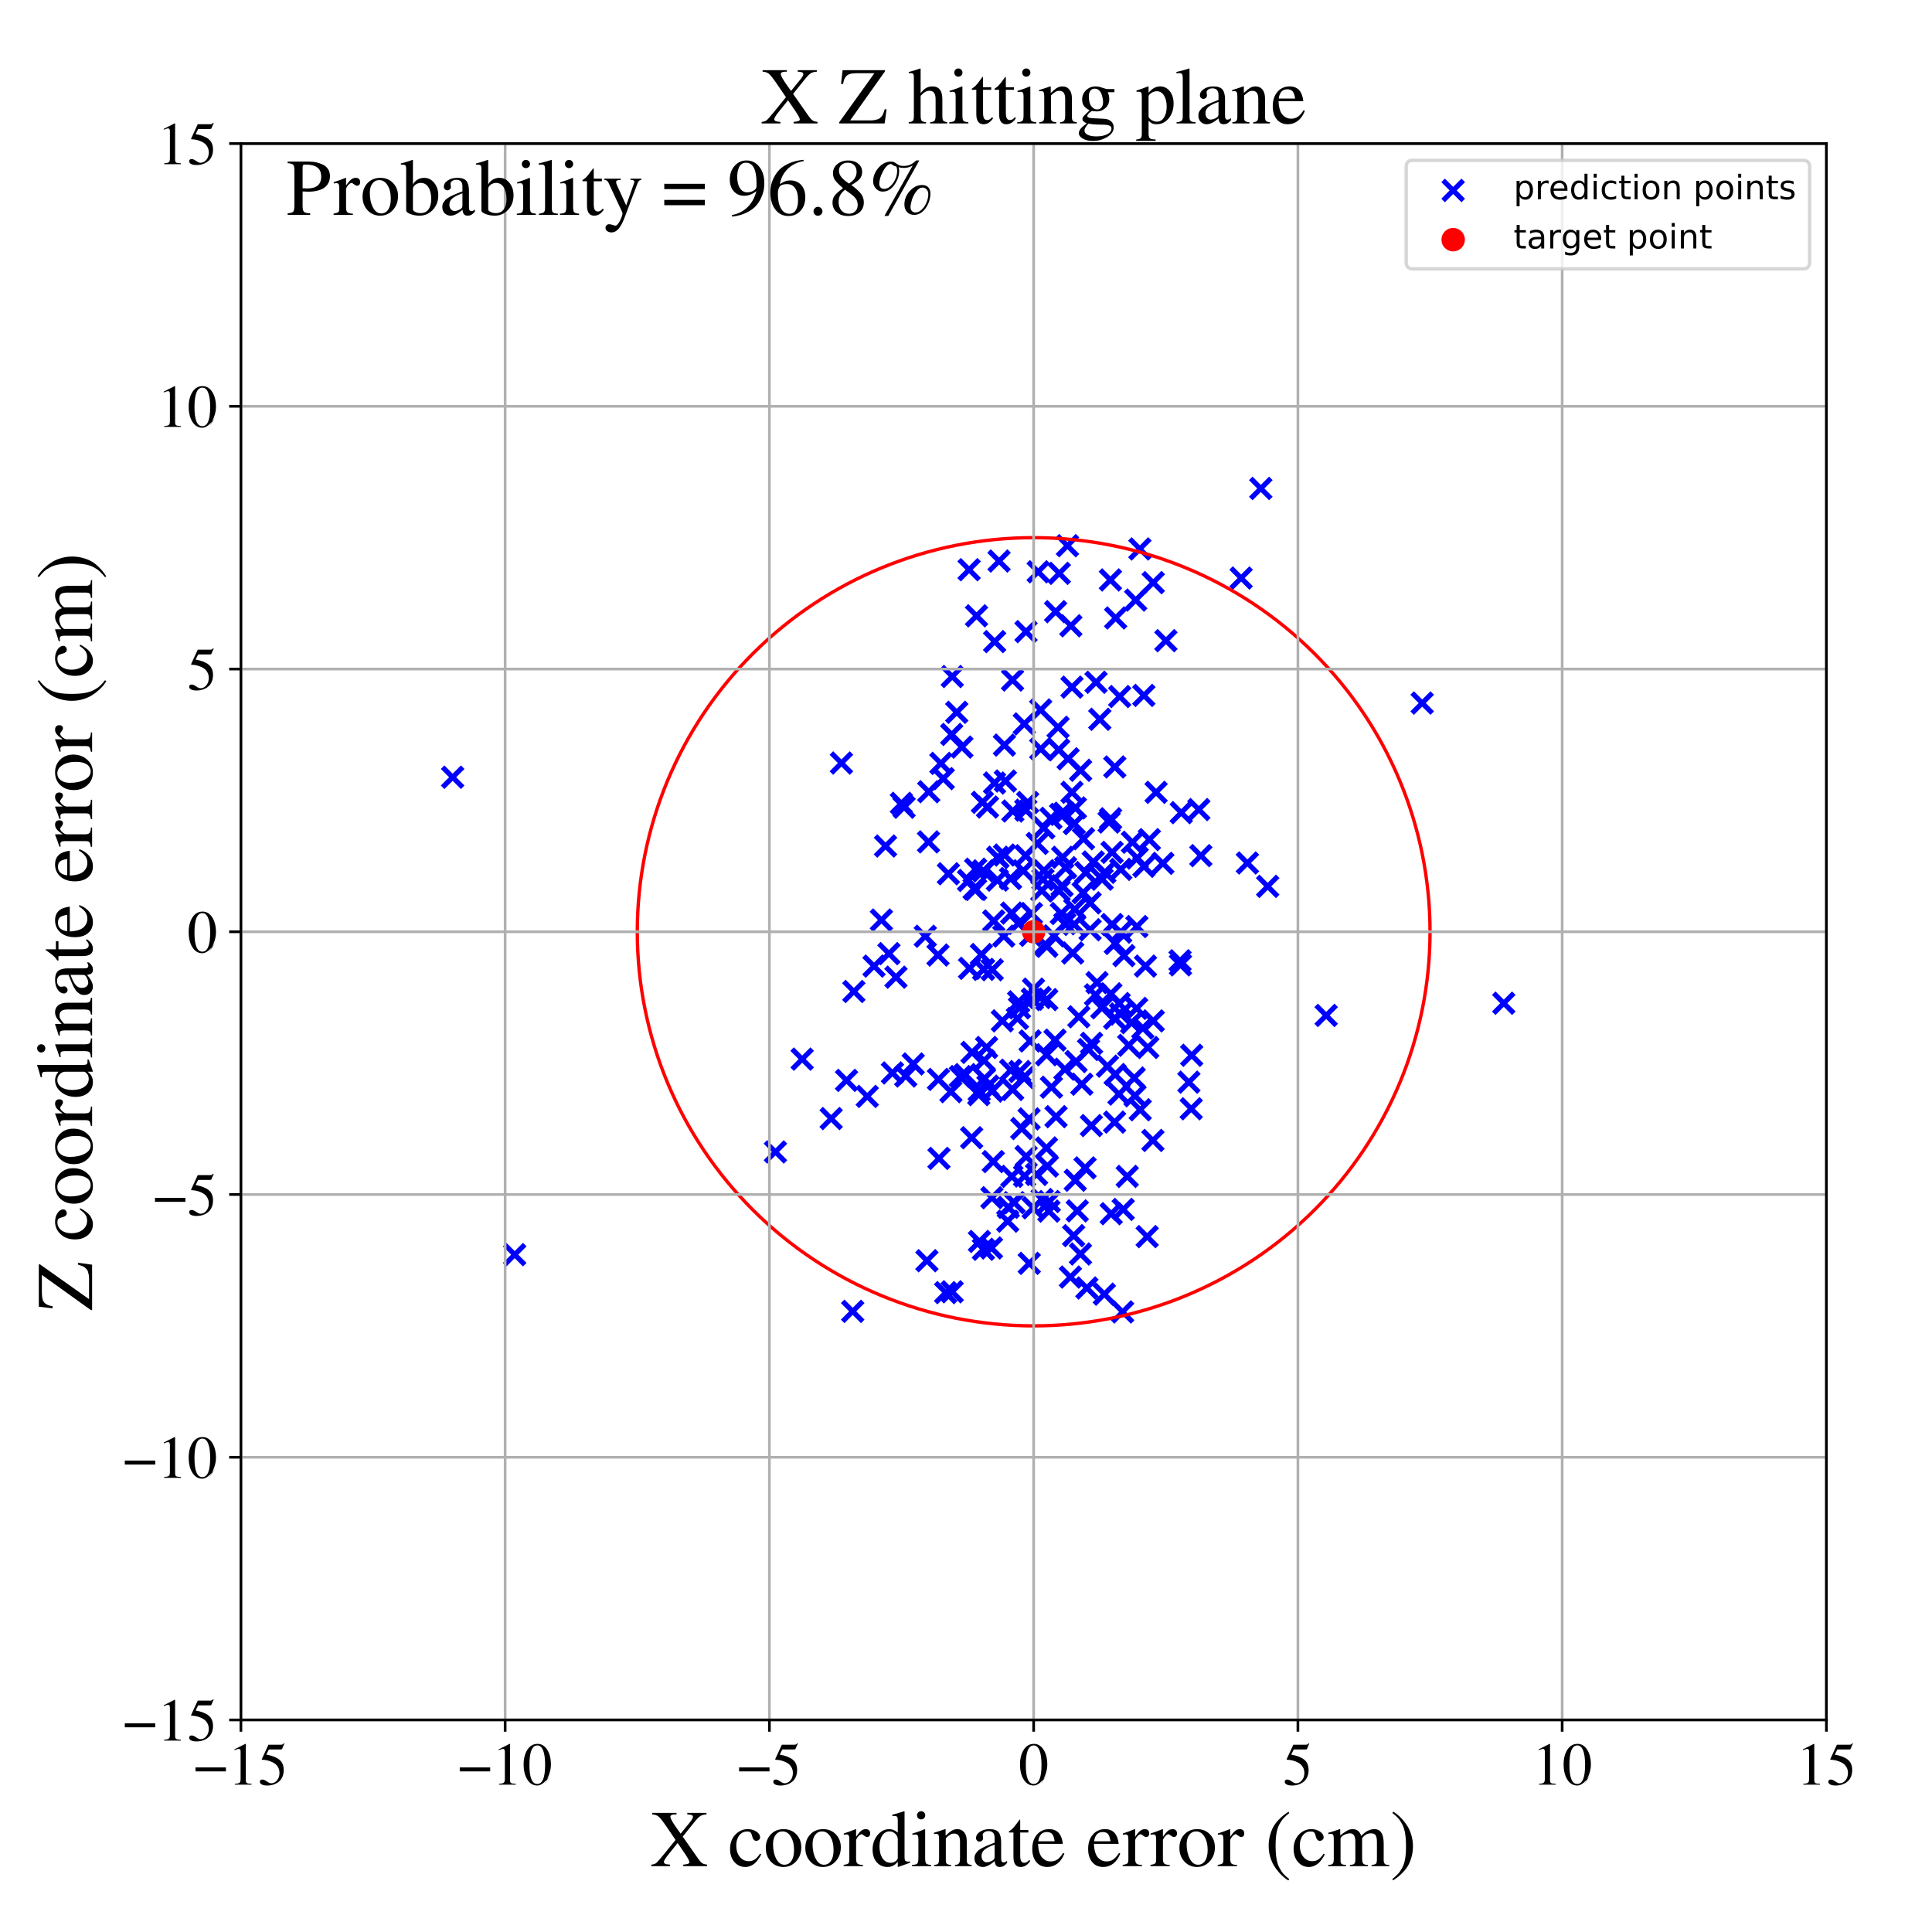 <?xml version="1.0" encoding="utf-8" standalone="no"?>
<!DOCTYPE svg PUBLIC "-//W3C//DTD SVG 1.1//EN"
  "http://www.w3.org/Graphics/SVG/1.1/DTD/svg11.dtd">
<!-- Created with matplotlib (https://matplotlib.org/) -->
<svg height="576pt" version="1.1" viewBox="0 0 576 576" width="576pt" xmlns="http://www.w3.org/2000/svg" xmlns:xlink="http://www.w3.org/1999/xlink">
 <defs>
  <style type="text/css">
*{stroke-linecap:butt;stroke-linejoin:round;}
  </style>
 </defs>
 <g id="figure_1">
  <g id="patch_1">
   <path d="M 0 576 
L 576 576 
L 576 0 
L 0 0 
z
" style="fill:#ffffff;"/>
  </g>
  <g id="axes_1">
   <g id="patch_2">
    <path d="M 71.822 512.784 
L 544.52 512.784 
L 544.52 42.802 
L 71.822 42.802 
z
" style="fill:#ffffff;"/>
   </g>
   <g id="PathCollection_1">
    <defs>
     <path d="M -3 3 
L 3 -3 
M -3 -3 
L 3 3 
" id="me8e2e25e86" style="stroke:#0000ff;stroke-width:1.5;"/>
    </defs>
    <g clip-path="url(#p887aa34fc8)">
     <use style="fill:#0000ff;stroke:#0000ff;stroke-width:1.5;" x="319.593" xlink:href="#me8e2e25e86" y="204.863"/>
     <use style="fill:#0000ff;stroke:#0000ff;stroke-width:1.5;" x="305.83" xlink:href="#me8e2e25e86" y="241.532"/>
     <use style="fill:#0000ff;stroke:#0000ff;stroke-width:1.5;" x="327.059" xlink:href="#me8e2e25e86" y="292.95"/>
     <use style="fill:#0000ff;stroke:#0000ff;stroke-width:1.5;" x="344.676" xlink:href="#me8e2e25e86" y="236.229"/>
     <use style="fill:#0000ff;stroke:#0000ff;stroke-width:1.5;" x="320.091" xlink:href="#me8e2e25e86" y="368.391"/>
     <use style="fill:#0000ff;stroke:#0000ff;stroke-width:1.5;" x="308.13" xlink:href="#me8e2e25e86" y="294.892"/>
     <use style="fill:#0000ff;stroke:#0000ff;stroke-width:1.5;" x="324.996" xlink:href="#me8e2e25e86" y="269.181"/>
     <use style="fill:#0000ff;stroke:#0000ff;stroke-width:1.5;" x="323.728" xlink:href="#me8e2e25e86" y="260.156"/>
     <use style="fill:#0000ff;stroke:#0000ff;stroke-width:1.5;" x="279.789" xlink:href="#me8e2e25e86" y="321.812"/>
     <use style="fill:#0000ff;stroke:#0000ff;stroke-width:1.5;" x="301.874" xlink:href="#me8e2e25e86" y="202.741"/>
     <use style="fill:#0000ff;stroke:#0000ff;stroke-width:1.5;" x="331.555" xlink:href="#me8e2e25e86" y="275.639"/>
     <use style="fill:#0000ff;stroke:#0000ff;stroke-width:1.5;" x="297.853" xlink:href="#me8e2e25e86" y="167.265"/>
     <use style="fill:#0000ff;stroke:#0000ff;stroke-width:1.5;" x="301.669" xlink:href="#me8e2e25e86" y="350.723"/>
     <use style="fill:#0000ff;stroke:#0000ff;stroke-width:1.5;" x="351.943" xlink:href="#me8e2e25e86" y="287.666"/>
     <use style="fill:#0000ff;stroke:#0000ff;stroke-width:1.5;" x="319.82" xlink:href="#me8e2e25e86" y="284.122"/>
     <use style="fill:#0000ff;stroke:#0000ff;stroke-width:1.5;" x="153.452" xlink:href="#me8e2e25e86" y="374.055"/>
     <use style="fill:#0000ff;stroke:#0000ff;stroke-width:1.5;" x="289.789" xlink:href="#me8e2e25e86" y="313.757"/>
     <use style="fill:#0000ff;stroke:#0000ff;stroke-width:1.5;" x="298.838" xlink:href="#me8e2e25e86" y="304.358"/>
     <use style="fill:#0000ff;stroke:#0000ff;stroke-width:1.5;" x="312.093" xlink:href="#me8e2e25e86" y="282.14"/>
     <use style="fill:#0000ff;stroke:#0000ff;stroke-width:1.5;" x="303.945" xlink:href="#me8e2e25e86" y="300.484"/>
     <use style="fill:#0000ff;stroke:#0000ff;stroke-width:1.5;" x="314.539" xlink:href="#me8e2e25e86" y="310.094"/>
     <use style="fill:#0000ff;stroke:#0000ff;stroke-width:1.5;" x="312.082" xlink:href="#me8e2e25e86" y="298.017"/>
     <use style="fill:#0000ff;stroke:#0000ff;stroke-width:1.5;" x="270.038" xlink:href="#me8e2e25e86" y="320.798"/>
     <use style="fill:#0000ff;stroke:#0000ff;stroke-width:1.5;" x="283.884" xlink:href="#me8e2e25e86" y="385.132"/>
     <use style="fill:#0000ff;stroke:#0000ff;stroke-width:1.5;" x="309.241" xlink:href="#me8e2e25e86" y="251.447"/>
     <use style="fill:#0000ff;stroke:#0000ff;stroke-width:1.5;" x="269.545" xlink:href="#me8e2e25e86" y="240.665"/>
     <use style="fill:#0000ff;stroke:#0000ff;stroke-width:1.5;" x="330.169" xlink:href="#me8e2e25e86" y="317.86"/>
     <use style="fill:#0000ff;stroke:#0000ff;stroke-width:1.5;" x="339.839" xlink:href="#me8e2e25e86" y="163.663"/>
     <use style="fill:#0000ff;stroke:#0000ff;stroke-width:1.5;" x="343.831" xlink:href="#me8e2e25e86" y="304.369"/>
     <use style="fill:#0000ff;stroke:#0000ff;stroke-width:1.5;" x="304.616" xlink:href="#me8e2e25e86" y="336.457"/>
     <use style="fill:#0000ff;stroke:#0000ff;stroke-width:1.5;" x="302.359" xlink:href="#me8e2e25e86" y="358.561"/>
     <use style="fill:#0000ff;stroke:#0000ff;stroke-width:1.5;" x="291.929" xlink:href="#me8e2e25e86" y="325.188"/>
     <use style="fill:#0000ff;stroke:#0000ff;stroke-width:1.5;" x="336.072" xlink:href="#me8e2e25e86" y="350.73"/>
     <use style="fill:#0000ff;stroke:#0000ff;stroke-width:1.5;" x="287.778" xlink:href="#me8e2e25e86" y="320.377"/>
     <use style="fill:#0000ff;stroke:#0000ff;stroke-width:1.5;" x="282.75" xlink:href="#me8e2e25e86" y="260.502"/>
     <use style="fill:#0000ff;stroke:#0000ff;stroke-width:1.5;" x="334.699" xlink:href="#me8e2e25e86" y="391.137"/>
     <use style="fill:#0000ff;stroke:#0000ff;stroke-width:1.5;" x="301.906" xlink:href="#me8e2e25e86" y="324.823"/>
     <use style="fill:#0000ff;stroke:#0000ff;stroke-width:1.5;" x="307.788" xlink:href="#me8e2e25e86" y="297.879"/>
     <use style="fill:#0000ff;stroke:#0000ff;stroke-width:1.5;" x="262.783" xlink:href="#me8e2e25e86" y="274.296"/>
     <use style="fill:#0000ff;stroke:#0000ff;stroke-width:1.5;" x="276.895" xlink:href="#me8e2e25e86" y="236.048"/>
     <use style="fill:#0000ff;stroke:#0000ff;stroke-width:1.5;" x="323.494" xlink:href="#me8e2e25e86" y="348.189"/>
     <use style="fill:#0000ff;stroke:#0000ff;stroke-width:1.5;" x="314.256" xlink:href="#me8e2e25e86" y="279.003"/>
     <use style="fill:#0000ff;stroke:#0000ff;stroke-width:1.5;" x="329.239" xlink:href="#me8e2e25e86" y="385.834"/>
     <use style="fill:#0000ff;stroke:#0000ff;stroke-width:1.5;" x="289.061" xlink:href="#me8e2e25e86" y="288.696"/>
     <use style="fill:#0000ff;stroke:#0000ff;stroke-width:1.5;" x="294.404" xlink:href="#me8e2e25e86" y="240.607"/>
     <use style="fill:#0000ff;stroke:#0000ff;stroke-width:1.5;" x="264.009" xlink:href="#me8e2e25e86" y="252.227"/>
     <use style="fill:#0000ff;stroke:#0000ff;stroke-width:1.5;" x="308.019" xlink:href="#me8e2e25e86" y="360.099"/>
     <use style="fill:#0000ff;stroke:#0000ff;stroke-width:1.5;" x="327.893" xlink:href="#me8e2e25e86" y="214.448"/>
     <use style="fill:#0000ff;stroke:#0000ff;stroke-width:1.5;" x="319.13" xlink:href="#me8e2e25e86" y="380.742"/>
     <use style="fill:#0000ff;stroke:#0000ff;stroke-width:1.5;" x="395.376" xlink:href="#me8e2e25e86" y="302.737"/>
     <use style="fill:#0000ff;stroke:#0000ff;stroke-width:1.5;" x="331.109" xlink:href="#me8e2e25e86" y="244.112"/>
     <use style="fill:#0000ff;stroke:#0000ff;stroke-width:1.5;" x="292.002" xlink:href="#me8e2e25e86" y="370.123"/>
     <use style="fill:#0000ff;stroke:#0000ff;stroke-width:1.5;" x="338.593" xlink:href="#me8e2e25e86" y="178.902"/>
     <use style="fill:#0000ff;stroke:#0000ff;stroke-width:1.5;" x="341.021" xlink:href="#me8e2e25e86" y="207.326"/>
     <use style="fill:#0000ff;stroke:#0000ff;stroke-width:1.5;" x="328.507" xlink:href="#me8e2e25e86" y="300.45"/>
     <use style="fill:#0000ff;stroke:#0000ff;stroke-width:1.5;" x="295.589" xlink:href="#me8e2e25e86" y="372.058"/>
     <use style="fill:#0000ff;stroke:#0000ff;stroke-width:1.5;" x="312.036" xlink:href="#me8e2e25e86" y="314.456"/>
     <use style="fill:#0000ff;stroke:#0000ff;stroke-width:1.5;" x="322.523" xlink:href="#me8e2e25e86" y="323.244"/>
     <use style="fill:#0000ff;stroke:#0000ff;stroke-width:1.5;" x="448.33" xlink:href="#me8e2e25e86" y="299.103"/>
     <use style="fill:#0000ff;stroke:#0000ff;stroke-width:1.5;" x="333.814" xlink:href="#me8e2e25e86" y="207.665"/>
     <use style="fill:#0000ff;stroke:#0000ff;stroke-width:1.5;" x="293.518" xlink:href="#me8e2e25e86" y="321.566"/>
     <use style="fill:#0000ff;stroke:#0000ff;stroke-width:1.5;" x="293.192" xlink:href="#me8e2e25e86" y="372.457"/>
     <use style="fill:#0000ff;stroke:#0000ff;stroke-width:1.5;" x="326.607" xlink:href="#me8e2e25e86" y="296.594"/>
     <use style="fill:#0000ff;stroke:#0000ff;stroke-width:1.5;" x="343.722" xlink:href="#me8e2e25e86" y="340.005"/>
     <use style="fill:#0000ff;stroke:#0000ff;stroke-width:1.5;" x="324.543" xlink:href="#me8e2e25e86" y="312.906"/>
     <use style="fill:#0000ff;stroke:#0000ff;stroke-width:1.5;" x="305.465" xlink:href="#me8e2e25e86" y="350.601"/>
     <use style="fill:#0000ff;stroke:#0000ff;stroke-width:1.5;" x="319.263" xlink:href="#me8e2e25e86" y="186.571"/>
     <use style="fill:#0000ff;stroke:#0000ff;stroke-width:1.5;" x="325.931" xlink:href="#me8e2e25e86" y="256.989"/>
     <use style="fill:#0000ff;stroke:#0000ff;stroke-width:1.5;" x="320.606" xlink:href="#me8e2e25e86" y="240.869"/>
     <use style="fill:#0000ff;stroke:#0000ff;stroke-width:1.5;" x="316.812" xlink:href="#me8e2e25e86" y="255.601"/>
     <use style="fill:#0000ff;stroke:#0000ff;stroke-width:1.5;" x="279.654" xlink:href="#me8e2e25e86" y="284.73"/>
     <use style="fill:#0000ff;stroke:#0000ff;stroke-width:1.5;" x="295.829" xlink:href="#me8e2e25e86" y="289.121"/>
     <use style="fill:#0000ff;stroke:#0000ff;stroke-width:1.5;" x="323.024" xlink:href="#me8e2e25e86" y="250.057"/>
     <use style="fill:#0000ff;stroke:#0000ff;stroke-width:1.5;" x="258.558" xlink:href="#me8e2e25e86" y="326.881"/>
     <use style="fill:#0000ff;stroke:#0000ff;stroke-width:1.5;" x="305.372" xlink:href="#me8e2e25e86" y="215.825"/>
     <use style="fill:#0000ff;stroke:#0000ff;stroke-width:1.5;" x="310.594" xlink:href="#me8e2e25e86" y="265.513"/>
     <use style="fill:#0000ff;stroke:#0000ff;stroke-width:1.5;" x="310.943" xlink:href="#me8e2e25e86" y="262.189"/>
     <use style="fill:#0000ff;stroke:#0000ff;stroke-width:1.5;" x="301.63" xlink:href="#me8e2e25e86" y="272.229"/>
     <use style="fill:#0000ff;stroke:#0000ff;stroke-width:1.5;" x="303.323" xlink:href="#me8e2e25e86" y="303.63"/>
     <use style="fill:#0000ff;stroke:#0000ff;stroke-width:1.5;" x="305.104" xlink:href="#me8e2e25e86" y="259.603"/>
     <use style="fill:#0000ff;stroke:#0000ff;stroke-width:1.5;" x="312.837" xlink:href="#me8e2e25e86" y="358.223"/>
     <use style="fill:#0000ff;stroke:#0000ff;stroke-width:1.5;" x="320.247" xlink:href="#me8e2e25e86" y="275.598"/>
     <use style="fill:#0000ff;stroke:#0000ff;stroke-width:1.5;" x="288.754" xlink:href="#me8e2e25e86" y="262.498"/>
     <use style="fill:#0000ff;stroke:#0000ff;stroke-width:1.5;" x="293.249" xlink:href="#me8e2e25e86" y="289.004"/>
     <use style="fill:#0000ff;stroke:#0000ff;stroke-width:1.5;" x="276.347" xlink:href="#me8e2e25e86" y="375.865"/>
     <use style="fill:#0000ff;stroke:#0000ff;stroke-width:1.5;" x="313.315" xlink:href="#me8e2e25e86" y="243.97"/>
     <use style="fill:#0000ff;stroke:#0000ff;stroke-width:1.5;" x="333.596" xlink:href="#me8e2e25e86" y="326.187"/>
     <use style="fill:#0000ff;stroke:#0000ff;stroke-width:1.5;" x="290.873" xlink:href="#me8e2e25e86" y="259.135"/>
     <use style="fill:#0000ff;stroke:#0000ff;stroke-width:1.5;" x="318.442" xlink:href="#me8e2e25e86" y="226.229"/>
     <use style="fill:#0000ff;stroke:#0000ff;stroke-width:1.5;" x="291.136" xlink:href="#me8e2e25e86" y="183.6"/>
     <use style="fill:#0000ff;stroke:#0000ff;stroke-width:1.5;" x="332.453" xlink:href="#me8e2e25e86" y="320.351"/>
     <use style="fill:#0000ff;stroke:#0000ff;stroke-width:1.5;" x="310.26" xlink:href="#me8e2e25e86" y="211.668"/>
     <use style="fill:#0000ff;stroke:#0000ff;stroke-width:1.5;" x="329.391" xlink:href="#me8e2e25e86" y="260.071"/>
     <use style="fill:#0000ff;stroke:#0000ff;stroke-width:1.5;" x="272.266" xlink:href="#me8e2e25e86" y="317.206"/>
     <use style="fill:#0000ff;stroke:#0000ff;stroke-width:1.5;" x="320.809" xlink:href="#me8e2e25e86" y="316.493"/>
     <use style="fill:#0000ff;stroke:#0000ff;stroke-width:1.5;" x="254.22" xlink:href="#me8e2e25e86" y="390.963"/>
     <use style="fill:#0000ff;stroke:#0000ff;stroke-width:1.5;" x="309.516" xlink:href="#me8e2e25e86" y="170.473"/>
     <use style="fill:#0000ff;stroke:#0000ff;stroke-width:1.5;" x="281.221" xlink:href="#me8e2e25e86" y="232.134"/>
     <use style="fill:#0000ff;stroke:#0000ff;stroke-width:1.5;" x="295.763" xlink:href="#me8e2e25e86" y="325.282"/>
     <use style="fill:#0000ff;stroke:#0000ff;stroke-width:1.5;" x="320.426" xlink:href="#me8e2e25e86" y="271.095"/>
     <use style="fill:#0000ff;stroke:#0000ff;stroke-width:1.5;" x="307.098" xlink:href="#me8e2e25e86" y="310.351"/>
     <use style="fill:#0000ff;stroke:#0000ff;stroke-width:1.5;" x="276.826" xlink:href="#me8e2e25e86" y="251.001"/>
     <use style="fill:#0000ff;stroke:#0000ff;stroke-width:1.5;" x="285.243" xlink:href="#me8e2e25e86" y="212.365"/>
     <use style="fill:#0000ff;stroke:#0000ff;stroke-width:1.5;" x="317.479" xlink:href="#me8e2e25e86" y="318.769"/>
     <use style="fill:#0000ff;stroke:#0000ff;stroke-width:1.5;" x="334.119" xlink:href="#me8e2e25e86" y="277.91"/>
     <use style="fill:#0000ff;stroke:#0000ff;stroke-width:1.5;" x="316.197" xlink:href="#me8e2e25e86" y="242.791"/>
     <use style="fill:#0000ff;stroke:#0000ff;stroke-width:1.5;" x="335.083" xlink:href="#me8e2e25e86" y="284.903"/>
     <use style="fill:#0000ff;stroke:#0000ff;stroke-width:1.5;" x="315.445" xlink:href="#me8e2e25e86" y="216.828"/>
     <use style="fill:#0000ff;stroke:#0000ff;stroke-width:1.5;" x="317.456" xlink:href="#me8e2e25e86" y="275.404"/>
     <use style="fill:#0000ff;stroke:#0000ff;stroke-width:1.5;" x="334.151" xlink:href="#me8e2e25e86" y="259.187"/>
     <use style="fill:#0000ff;stroke:#0000ff;stroke-width:1.5;" x="299.256" xlink:href="#me8e2e25e86" y="279.083"/>
     <use style="fill:#0000ff;stroke:#0000ff;stroke-width:1.5;" x="331.554" xlink:href="#me8e2e25e86" y="254.118"/>
     <use style="fill:#0000ff;stroke:#0000ff;stroke-width:1.5;" x="320.298" xlink:href="#me8e2e25e86" y="245.553"/>
     <use style="fill:#0000ff;stroke:#0000ff;stroke-width:1.5;" x="293.159" xlink:href="#me8e2e25e86" y="259.628"/>
     <use style="fill:#0000ff;stroke:#0000ff;stroke-width:1.5;" x="297.461" xlink:href="#me8e2e25e86" y="255.644"/>
     <use style="fill:#0000ff;stroke:#0000ff;stroke-width:1.5;" x="377.941" xlink:href="#me8e2e25e86" y="264.255"/>
     <use style="fill:#0000ff;stroke:#0000ff;stroke-width:1.5;" x="301.279" xlink:href="#me8e2e25e86" y="261.923"/>
     <use style="fill:#0000ff;stroke:#0000ff;stroke-width:1.5;" x="304.059" xlink:href="#me8e2e25e86" y="319.463"/>
     <use style="fill:#0000ff;stroke:#0000ff;stroke-width:1.5;" x="318.244" xlink:href="#me8e2e25e86" y="162.693"/>
     <use style="fill:#0000ff;stroke:#0000ff;stroke-width:1.5;" x="347.594" xlink:href="#me8e2e25e86" y="191.008"/>
     <use style="fill:#0000ff;stroke:#0000ff;stroke-width:1.5;" x="305.926" xlink:href="#me8e2e25e86" y="344.805"/>
     <use style="fill:#0000ff;stroke:#0000ff;stroke-width:1.5;" x="331.057" xlink:href="#me8e2e25e86" y="172.903"/>
     <use style="fill:#0000ff;stroke:#0000ff;stroke-width:1.5;" x="371.892" xlink:href="#me8e2e25e86" y="257.287"/>
     <use style="fill:#0000ff;stroke:#0000ff;stroke-width:1.5;" x="306.803" xlink:href="#me8e2e25e86" y="333.589"/>
     <use style="fill:#0000ff;stroke:#0000ff;stroke-width:1.5;" x="260.576" xlink:href="#me8e2e25e86" y="288.026"/>
     <use style="fill:#0000ff;stroke:#0000ff;stroke-width:1.5;" x="297.365" xlink:href="#me8e2e25e86" y="262.405"/>
     <use style="fill:#0000ff;stroke:#0000ff;stroke-width:1.5;" x="338.146" xlink:href="#me8e2e25e86" y="321.388"/>
     <use style="fill:#0000ff;stroke:#0000ff;stroke-width:1.5;" x="332.36" xlink:href="#me8e2e25e86" y="228.655"/>
     <use style="fill:#0000ff;stroke:#0000ff;stroke-width:1.5;" x="314.841" xlink:href="#me8e2e25e86" y="332.918"/>
     <use style="fill:#0000ff;stroke:#0000ff;stroke-width:1.5;" x="283.738" xlink:href="#me8e2e25e86" y="218.958"/>
     <use style="fill:#0000ff;stroke:#0000ff;stroke-width:1.5;" x="311.611" xlink:href="#me8e2e25e86" y="281.593"/>
     <use style="fill:#0000ff;stroke:#0000ff;stroke-width:1.5;" x="294.539" xlink:href="#me8e2e25e86" y="323.821"/>
     <use style="fill:#0000ff;stroke:#0000ff;stroke-width:1.5;" x="296.138" xlink:href="#me8e2e25e86" y="346.313"/>
     <use style="fill:#0000ff;stroke:#0000ff;stroke-width:1.5;" x="332.33" xlink:href="#me8e2e25e86" y="303.591"/>
     <use style="fill:#0000ff;stroke:#0000ff;stroke-width:1.5;" x="252.386" xlink:href="#me8e2e25e86" y="322.102"/>
     <use style="fill:#0000ff;stroke:#0000ff;stroke-width:1.5;" x="375.893" xlink:href="#me8e2e25e86" y="145.625"/>
     <use style="fill:#0000ff;stroke:#0000ff;stroke-width:1.5;" x="338.948" xlink:href="#me8e2e25e86" y="276.236"/>
     <use style="fill:#0000ff;stroke:#0000ff;stroke-width:1.5;" x="316.648" xlink:href="#me8e2e25e86" y="264.074"/>
     <use style="fill:#0000ff;stroke:#0000ff;stroke-width:1.5;" x="297.519" xlink:href="#me8e2e25e86" y="255.617"/>
     <use style="fill:#0000ff;stroke:#0000ff;stroke-width:1.5;" x="332.518" xlink:href="#me8e2e25e86" y="281.283"/>
     <use style="fill:#0000ff;stroke:#0000ff;stroke-width:1.5;" x="354.448" xlink:href="#me8e2e25e86" y="322.635"/>
     <use style="fill:#0000ff;stroke:#0000ff;stroke-width:1.5;" x="294.137" xlink:href="#me8e2e25e86" y="312.284"/>
     <use style="fill:#0000ff;stroke:#0000ff;stroke-width:1.5;" x="289.684" xlink:href="#me8e2e25e86" y="339.198"/>
     <use style="fill:#0000ff;stroke:#0000ff;stroke-width:1.5;" x="352.176" xlink:href="#me8e2e25e86" y="242.282"/>
     <use style="fill:#0000ff;stroke:#0000ff;stroke-width:1.5;" x="339.938" xlink:href="#me8e2e25e86" y="330.862"/>
     <use style="fill:#0000ff;stroke:#0000ff;stroke-width:1.5;" x="301.967" xlink:href="#me8e2e25e86" y="241.792"/>
     <use style="fill:#0000ff;stroke:#0000ff;stroke-width:1.5;" x="355.284" xlink:href="#me8e2e25e86" y="314.618"/>
     <use style="fill:#0000ff;stroke:#0000ff;stroke-width:1.5;" x="283.501" xlink:href="#me8e2e25e86" y="325.464"/>
     <use style="fill:#0000ff;stroke:#0000ff;stroke-width:1.5;" x="296.508" xlink:href="#me8e2e25e86" y="233.448"/>
     <use style="fill:#0000ff;stroke:#0000ff;stroke-width:1.5;" x="292.886" xlink:href="#me8e2e25e86" y="239.204"/>
     <use style="fill:#0000ff;stroke:#0000ff;stroke-width:1.5;" x="351.811" xlink:href="#me8e2e25e86" y="286.443"/>
     <use style="fill:#0000ff;stroke:#0000ff;stroke-width:1.5;" x="231.188" xlink:href="#me8e2e25e86" y="343.436"/>
     <use style="fill:#0000ff;stroke:#0000ff;stroke-width:1.5;" x="330.666" xlink:href="#me8e2e25e86" y="245.091"/>
     <use style="fill:#0000ff;stroke:#0000ff;stroke-width:1.5;" x="355.139" xlink:href="#me8e2e25e86" y="330.567"/>
     <use style="fill:#0000ff;stroke:#0000ff;stroke-width:1.5;" x="342.202" xlink:href="#me8e2e25e86" y="312.291"/>
     <use style="fill:#0000ff;stroke:#0000ff;stroke-width:1.5;" x="331.296" xlink:href="#me8e2e25e86" y="361.848"/>
     <use style="fill:#0000ff;stroke:#0000ff;stroke-width:1.5;" x="315.76" xlink:href="#me8e2e25e86" y="265.578"/>
     <use style="fill:#0000ff;stroke:#0000ff;stroke-width:1.5;" x="338.373" xlink:href="#me8e2e25e86" y="326.682"/>
     <use style="fill:#0000ff;stroke:#0000ff;stroke-width:1.5;" x="239.155" xlink:href="#me8e2e25e86" y="315.765"/>
     <use style="fill:#0000ff;stroke:#0000ff;stroke-width:1.5;" x="290.404" xlink:href="#me8e2e25e86" y="264.988"/>
     <use style="fill:#0000ff;stroke:#0000ff;stroke-width:1.5;" x="346.688" xlink:href="#me8e2e25e86" y="257.39"/>
     <use style="fill:#0000ff;stroke:#0000ff;stroke-width:1.5;" x="317.335" xlink:href="#me8e2e25e86" y="242.452"/>
     <use style="fill:#0000ff;stroke:#0000ff;stroke-width:1.5;" x="268.732" xlink:href="#me8e2e25e86" y="239.503"/>
     <use style="fill:#0000ff;stroke:#0000ff;stroke-width:1.5;" x="324.997" xlink:href="#me8e2e25e86" y="277.189"/>
     <use style="fill:#0000ff;stroke:#0000ff;stroke-width:1.5;" x="305.889" xlink:href="#me8e2e25e86" y="188.31"/>
     <use style="fill:#0000ff;stroke:#0000ff;stroke-width:1.5;" x="325.433" xlink:href="#me8e2e25e86" y="311.042"/>
     <use style="fill:#0000ff;stroke:#0000ff;stroke-width:1.5;" x="343.821" xlink:href="#me8e2e25e86" y="173.703"/>
     <use style="fill:#0000ff;stroke:#0000ff;stroke-width:1.5;" x="321.629" xlink:href="#me8e2e25e86" y="303.141"/>
     <use style="fill:#0000ff;stroke:#0000ff;stroke-width:1.5;" x="424.007" xlink:href="#me8e2e25e86" y="209.609"/>
     <use style="fill:#0000ff;stroke:#0000ff;stroke-width:1.5;" x="310.277" xlink:href="#me8e2e25e86" y="223.278"/>
     <use style="fill:#0000ff;stroke:#0000ff;stroke-width:1.5;" x="326.769" xlink:href="#me8e2e25e86" y="203.41"/>
     <use style="fill:#0000ff;stroke:#0000ff;stroke-width:1.5;" x="305.202" xlink:href="#me8e2e25e86" y="321.256"/>
     <use style="fill:#0000ff;stroke:#0000ff;stroke-width:1.5;" x="357.416" xlink:href="#me8e2e25e86" y="241.363"/>
     <use style="fill:#0000ff;stroke:#0000ff;stroke-width:1.5;" x="340.718" xlink:href="#me8e2e25e86" y="306.49"/>
     <use style="fill:#0000ff;stroke:#0000ff;stroke-width:1.5;" x="358.015" xlink:href="#me8e2e25e86" y="255.098"/>
     <use style="fill:#0000ff;stroke:#0000ff;stroke-width:1.5;" x="311.191" xlink:href="#me8e2e25e86" y="246.835"/>
     <use style="fill:#0000ff;stroke:#0000ff;stroke-width:1.5;" x="334.866" xlink:href="#me8e2e25e86" y="360.576"/>
     <use style="fill:#0000ff;stroke:#0000ff;stroke-width:1.5;" x="300.612" xlink:href="#me8e2e25e86" y="359.941"/>
     <use style="fill:#0000ff;stroke:#0000ff;stroke-width:1.5;" x="319.589" xlink:href="#me8e2e25e86" y="236.212"/>
     <use style="fill:#0000ff;stroke:#0000ff;stroke-width:1.5;" x="313.469" xlink:href="#me8e2e25e86" y="324.143"/>
     <use style="fill:#0000ff;stroke:#0000ff;stroke-width:1.5;" x="279.944" xlink:href="#me8e2e25e86" y="345.36"/>
     <use style="fill:#0000ff;stroke:#0000ff;stroke-width:1.5;" x="341.049" xlink:href="#me8e2e25e86" y="258.286"/>
     <use style="fill:#0000ff;stroke:#0000ff;stroke-width:1.5;" x="299.502" xlink:href="#me8e2e25e86" y="254.915"/>
     <use style="fill:#0000ff;stroke:#0000ff;stroke-width:1.5;" x="315.63" xlink:href="#me8e2e25e86" y="223.54"/>
     <use style="fill:#0000ff;stroke:#0000ff;stroke-width:1.5;" x="280.51" xlink:href="#me8e2e25e86" y="227.588"/>
     <use style="fill:#0000ff;stroke:#0000ff;stroke-width:1.5;" x="312.266" xlink:href="#me8e2e25e86" y="347.653"/>
     <use style="fill:#0000ff;stroke:#0000ff;stroke-width:1.5;" x="286.77" xlink:href="#me8e2e25e86" y="222.737"/>
     <use style="fill:#0000ff;stroke:#0000ff;stroke-width:1.5;" x="267.121" xlink:href="#me8e2e25e86" y="291.332"/>
     <use style="fill:#0000ff;stroke:#0000ff;stroke-width:1.5;" x="315.81" xlink:href="#me8e2e25e86" y="170.933"/>
     <use style="fill:#0000ff;stroke:#0000ff;stroke-width:1.5;" x="332.298" xlink:href="#me8e2e25e86" y="334.538"/>
     <use style="fill:#0000ff;stroke:#0000ff;stroke-width:1.5;" x="311.979" xlink:href="#me8e2e25e86" y="342.245"/>
     <use style="fill:#0000ff;stroke:#0000ff;stroke-width:1.5;" x="310.089" xlink:href="#me8e2e25e86" y="297.404"/>
     <use style="fill:#0000ff;stroke:#0000ff;stroke-width:1.5;" x="310.701" xlink:href="#me8e2e25e86" y="357.616"/>
     <use style="fill:#0000ff;stroke:#0000ff;stroke-width:1.5;" x="283.902" xlink:href="#me8e2e25e86" y="201.697"/>
     <use style="fill:#0000ff;stroke:#0000ff;stroke-width:1.5;" x="312.708" xlink:href="#me8e2e25e86" y="361.074"/>
     <use style="fill:#0000ff;stroke:#0000ff;stroke-width:1.5;" x="328.583" xlink:href="#me8e2e25e86" y="262.131"/>
     <use style="fill:#0000ff;stroke:#0000ff;stroke-width:1.5;" x="295.719" xlink:href="#me8e2e25e86" y="357.077"/>
     <use style="fill:#0000ff;stroke:#0000ff;stroke-width:1.5;" x="254.566" xlink:href="#me8e2e25e86" y="295.603"/>
     <use style="fill:#0000ff;stroke:#0000ff;stroke-width:1.5;" x="293.383" xlink:href="#me8e2e25e86" y="316.192"/>
     <use style="fill:#0000ff;stroke:#0000ff;stroke-width:1.5;" x="306.856" xlink:href="#me8e2e25e86" y="376.651"/>
     <use style="fill:#0000ff;stroke:#0000ff;stroke-width:1.5;" x="307.278" xlink:href="#me8e2e25e86" y="278.857"/>
     <use style="fill:#0000ff;stroke:#0000ff;stroke-width:1.5;" x="311.237" xlink:href="#me8e2e25e86" y="259.576"/>
     <use style="fill:#0000ff;stroke:#0000ff;stroke-width:1.5;" x="336.506" xlink:href="#me8e2e25e86" y="311.649"/>
     <use style="fill:#0000ff;stroke:#0000ff;stroke-width:1.5;" x="322.929" xlink:href="#me8e2e25e86" y="266.153"/>
     <use style="fill:#0000ff;stroke:#0000ff;stroke-width:1.5;" x="317.7" xlink:href="#me8e2e25e86" y="258.697"/>
     <use style="fill:#0000ff;stroke:#0000ff;stroke-width:1.5;" x="322.169" xlink:href="#me8e2e25e86" y="229.653"/>
     <use style="fill:#0000ff;stroke:#0000ff;stroke-width:1.5;" x="321.177" xlink:href="#me8e2e25e86" y="361.007"/>
     <use style="fill:#0000ff;stroke:#0000ff;stroke-width:1.5;" x="332.622" xlink:href="#me8e2e25e86" y="184.236"/>
     <use style="fill:#0000ff;stroke:#0000ff;stroke-width:1.5;" x="288.928" xlink:href="#me8e2e25e86" y="169.851"/>
     <use style="fill:#0000ff;stroke:#0000ff;stroke-width:1.5;" x="299.74" xlink:href="#me8e2e25e86" y="232.844"/>
     <use style="fill:#0000ff;stroke:#0000ff;stroke-width:1.5;" x="334.074" xlink:href="#me8e2e25e86" y="302.301"/>
     <use style="fill:#0000ff;stroke:#0000ff;stroke-width:1.5;" x="266.069" xlink:href="#me8e2e25e86" y="319.883"/>
     <use style="fill:#0000ff;stroke:#0000ff;stroke-width:1.5;" x="370.03" xlink:href="#me8e2e25e86" y="172.334"/>
     <use style="fill:#0000ff;stroke:#0000ff;stroke-width:1.5;" x="275.865" xlink:href="#me8e2e25e86" y="279.135"/>
     <use style="fill:#0000ff;stroke:#0000ff;stroke-width:1.5;" x="306.386" xlink:href="#me8e2e25e86" y="239.245"/>
     <use style="fill:#0000ff;stroke:#0000ff;stroke-width:1.5;" x="337.377" xlink:href="#me8e2e25e86" y="304.892"/>
     <use style="fill:#0000ff;stroke:#0000ff;stroke-width:1.5;" x="247.799" xlink:href="#me8e2e25e86" y="333.482"/>
     <use style="fill:#0000ff;stroke:#0000ff;stroke-width:1.5;" x="333.673" xlink:href="#me8e2e25e86" y="299.186"/>
     <use style="fill:#0000ff;stroke:#0000ff;stroke-width:1.5;" x="265.025" xlink:href="#me8e2e25e86" y="284.31"/>
     <use style="fill:#0000ff;stroke:#0000ff;stroke-width:1.5;" x="322.127" xlink:href="#me8e2e25e86" y="373.865"/>
     <use style="fill:#0000ff;stroke:#0000ff;stroke-width:1.5;" x="303.62" xlink:href="#me8e2e25e86" y="275.302"/>
     <use style="fill:#0000ff;stroke:#0000ff;stroke-width:1.5;" x="316.425" xlink:href="#me8e2e25e86" y="272.349"/>
     <use style="fill:#0000ff;stroke:#0000ff;stroke-width:1.5;" x="291.81" xlink:href="#me8e2e25e86" y="326.348"/>
     <use style="fill:#0000ff;stroke:#0000ff;stroke-width:1.5;" x="301.328" xlink:href="#me8e2e25e86" y="319.068"/>
     <use style="fill:#0000ff;stroke:#0000ff;stroke-width:1.5;" x="324.038" xlink:href="#me8e2e25e86" y="383.987"/>
     <use style="fill:#0000ff;stroke:#0000ff;stroke-width:1.5;" x="250.865" xlink:href="#me8e2e25e86" y="227.492"/>
     <use style="fill:#0000ff;stroke:#0000ff;stroke-width:1.5;" x="331.193" xlink:href="#me8e2e25e86" y="296.291"/>
     <use style="fill:#0000ff;stroke:#0000ff;stroke-width:1.5;" x="309.042" xlink:href="#me8e2e25e86" y="350.138"/>
     <use style="fill:#0000ff;stroke:#0000ff;stroke-width:1.5;" x="314.715" xlink:href="#me8e2e25e86" y="182.359"/>
     <use style="fill:#0000ff;stroke:#0000ff;stroke-width:1.5;" x="299.456" xlink:href="#me8e2e25e86" y="222.142"/>
     <use style="fill:#0000ff;stroke:#0000ff;stroke-width:1.5;" x="300.433" xlink:href="#me8e2e25e86" y="364.072"/>
     <use style="fill:#0000ff;stroke:#0000ff;stroke-width:1.5;" x="281.935" xlink:href="#me8e2e25e86" y="385.38"/>
     <use style="fill:#0000ff;stroke:#0000ff;stroke-width:1.5;" x="286.322" xlink:href="#me8e2e25e86" y="320.967"/>
     <use style="fill:#0000ff;stroke:#0000ff;stroke-width:1.5;" x="292.592" xlink:href="#me8e2e25e86" y="284.579"/>
     <use style="fill:#0000ff;stroke:#0000ff;stroke-width:1.5;" x="342.017" xlink:href="#me8e2e25e86" y="368.68"/>
     <use style="fill:#0000ff;stroke:#0000ff;stroke-width:1.5;" x="337.624" xlink:href="#me8e2e25e86" y="251.102"/>
     <use style="fill:#0000ff;stroke:#0000ff;stroke-width:1.5;" x="303.694" xlink:href="#me8e2e25e86" y="298.677"/>
     <use style="fill:#0000ff;stroke:#0000ff;stroke-width:1.5;" x="296.263" xlink:href="#me8e2e25e86" y="274.567"/>
     <use style="fill:#0000ff;stroke:#0000ff;stroke-width:1.5;" x="290.864" xlink:href="#me8e2e25e86" y="265.178"/>
     <use style="fill:#0000ff;stroke:#0000ff;stroke-width:1.5;" x="134.951" xlink:href="#me8e2e25e86" y="231.724"/>
     <use style="fill:#0000ff;stroke:#0000ff;stroke-width:1.5;" x="341.509" xlink:href="#me8e2e25e86" y="288.029"/>
     <use style="fill:#0000ff;stroke:#0000ff;stroke-width:1.5;" x="305.81" xlink:href="#me8e2e25e86" y="255.12"/>
     <use style="fill:#0000ff;stroke:#0000ff;stroke-width:1.5;" x="296.54" xlink:href="#me8e2e25e86" y="191.282"/>
     <use style="fill:#0000ff;stroke:#0000ff;stroke-width:1.5;" x="342.667" xlink:href="#me8e2e25e86" y="250.321"/>
     <use style="fill:#0000ff;stroke:#0000ff;stroke-width:1.5;" x="339.049" xlink:href="#me8e2e25e86" y="255.813"/>
     <use style="fill:#0000ff;stroke:#0000ff;stroke-width:1.5;" x="325.378" xlink:href="#me8e2e25e86" y="335.573"/>
     <use style="fill:#0000ff;stroke:#0000ff;stroke-width:1.5;" x="307.501" xlink:href="#me8e2e25e86" y="272.35"/>
     <use style="fill:#0000ff;stroke:#0000ff;stroke-width:1.5;" x="320.575" xlink:href="#me8e2e25e86" y="351.873"/>
     <use style="fill:#0000ff;stroke:#0000ff;stroke-width:1.5;" x="338.874" xlink:href="#me8e2e25e86" y="300.639"/>
    </g>
   </g>
   <g id="PathCollection_2">
    <defs>
     <path d="M 0 3 
C 0.796 3 1.559 2.684 2.121 2.121 
C 2.684 1.559 3 0.796 3 0 
C 3 -0.796 2.684 -1.559 2.121 -2.121 
C 1.559 -2.684 0.796 -3 0 -3 
C -0.796 -3 -1.559 -2.684 -2.121 -2.121 
C -2.684 -1.559 -3 -0.796 -3 0 
C -3 0.796 -2.684 1.559 -2.121 2.121 
C -1.559 2.684 -0.796 3 0 3 
z
" id="m90ac884295" style="stroke:#ff0000;"/>
    </defs>
    <g clip-path="url(#p887aa34fc8)">
     <use style="fill:#ff0000;stroke:#ff0000;" x="308.171" xlink:href="#m90ac884295" y="277.793"/>
    </g>
   </g>
   <g id="patch_3">
    <path clip-path="url(#p887aa34fc8)" d="M 308.171 395.288 
C 339.511 395.288 369.572 382.908 391.733 360.875 
C 413.894 338.841 426.346 308.953 426.346 277.793 
C 426.346 246.633 413.894 216.745 391.733 194.711 
C 369.572 172.677 339.511 160.297 308.171 160.297 
C 276.831 160.297 246.77 172.677 224.609 194.711 
C 202.448 216.745 189.997 246.633 189.997 277.793 
C 189.997 308.953 202.448 338.841 224.609 360.875 
C 246.77 382.908 276.831 395.288 308.171 395.288 
z
" style="fill:none;stroke:#ff0000;stroke-linejoin:miter;"/>
   </g>
   <g id="matplotlib.axis_1">
    <g id="xtick_1">
     <g id="line2d_1">
      <path clip-path="url(#p887aa34fc8)" d="M 71.822 512.784 
L 71.822 42.802 
" style="fill:none;stroke:#b0b0b0;stroke-linecap:square;stroke-width:0.8;"/>
     </g>
     <g id="line2d_2">
      <defs>
       <path d="M 0 0 
L 0 3.5 
" id="m711799543b" style="stroke:#000000;stroke-width:0.8;"/>
      </defs>
      <g>
       <use style="stroke:#000000;stroke-width:0.8;" x="71.822" xlink:href="#m711799543b" y="512.784"/>
      </g>
     </g>
     <g id="text_1">
      <!-- −15 -->
      <defs>
       <path d="M 3 22 
L 3 28.594 
L 53.406 28.594 
L 53.406 22 
z
" id="FreeSerif-8722"/>
       <path d="M 18.297 59.297 
Q 16.5 59.297 11.094 57.094 
L 11.094 58.5 
L 29.094 67.594 
L 29.906 67.406 
L 29.906 7.406 
Q 29.906 3.797 31.703 2.688 
Q 33.5 1.594 39.406 1.5 
L 39.406 0 
L 11.797 0 
L 11.797 1.5 
Q 17.406 1.703 19.344 3.141 
Q 21.297 4.594 21.297 9.297 
L 21.297 54.594 
Q 21.297 59.297 18.297 59.297 
z
" id="FreeSerif-49"/>
       <path d="M 35.703 19.406 
Q 35.703 24.703 33.344 28.797 
Q 31 32.906 27.641 35.156 
Q 24.297 37.406 20.141 38.844 
Q 16 40.297 12.953 40.75 
Q 9.906 41.203 7.594 41.203 
Q 6.406 41.203 6.406 42 
Q 6.406 42.297 6.5 42.5 
L 17.406 66.203 
L 38.297 66.203 
Q 39.906 66.203 40.844 66.703 
Q 41.797 67.203 42.906 68.797 
L 43.797 68.094 
L 40 59.203 
Q 39.594 58.297 37.703 58.297 
L 18.094 58.297 
L 13.906 49.797 
Q 28.5 47.203 35.594 41.344 
Q 42.703 35.5 42.703 24.203 
Q 42.703 18.297 40.844 13.688 
Q 39 9.094 36.141 6.297 
Q 33.297 3.5 29.547 1.703 
Q 25.797 -0.094 22.344 -0.75 
Q 18.906 -1.406 15.406 -1.406 
Q 9.797 -1.406 6.5 0.25 
Q 3.203 1.906 3.203 4.797 
Q 3.203 8.5 7.5 8.5 
Q 10.297 8.5 14.75 5.391 
Q 19.203 2.297 21.797 2.297 
Q 27.703 2.297 31.703 7.25 
Q 35.703 12.203 35.703 19.406 
z
" id="FreeSerif-53"/>
      </defs>
      <g transform="translate(57.746 532.077)scale(0.18 -0.18)">
       <use xlink:href="#FreeSerif-8722"/>
       <use x="56.4" xlink:href="#FreeSerif-49"/>
       <use x="106.4" xlink:href="#FreeSerif-53"/>
      </g>
     </g>
    </g>
    <g id="xtick_2">
     <g id="line2d_3">
      <path clip-path="url(#p887aa34fc8)" d="M 150.605 512.784 
L 150.605 42.802 
" style="fill:none;stroke:#b0b0b0;stroke-linecap:square;stroke-width:0.8;"/>
     </g>
     <g id="line2d_4">
      <g>
       <use style="stroke:#000000;stroke-width:0.8;" x="150.605" xlink:href="#m711799543b" y="512.784"/>
      </g>
     </g>
     <g id="text_2">
      <!-- −10 -->
      <defs>
       <path d="M 47.594 17.797 
Q 35.203 -1.406 25 -1.406 
Q 14.797 -1.406 8.594 8.391 
Q 2.406 18.203 2.406 33.594 
Q 2.406 48.094 8.594 57.844 
Q 14.797 67.594 25.406 67.594 
Q 35.203 67.594 41.391 58 
Q 47.594 48.406 47.594 33 
Q 47.594 17.797 35.203 -1.406 
z
M 25.094 65 
Q 12 65 12 32.703 
Q 12 1.203 25 1.203 
Q 38 1.203 38 32.797 
Q 38 48.5 34.703 56.75 
Q 31.406 65 25.094 65 
z
" id="FreeSerif-48"/>
      </defs>
      <g transform="translate(136.529 532.077)scale(0.18 -0.18)">
       <use xlink:href="#FreeSerif-8722"/>
       <use x="56.4" xlink:href="#FreeSerif-49"/>
       <use x="106.4" xlink:href="#FreeSerif-48"/>
      </g>
     </g>
    </g>
    <g id="xtick_3">
     <g id="line2d_5">
      <path clip-path="url(#p887aa34fc8)" d="M 229.388 512.784 
L 229.388 42.802 
" style="fill:none;stroke:#b0b0b0;stroke-linecap:square;stroke-width:0.8;"/>
     </g>
     <g id="line2d_6">
      <g>
       <use style="stroke:#000000;stroke-width:0.8;" x="229.388" xlink:href="#m711799543b" y="512.784"/>
      </g>
     </g>
     <g id="text_3">
      <!-- −5 -->
      <g transform="translate(219.812 532.077)scale(0.18 -0.18)">
       <use xlink:href="#FreeSerif-8722"/>
       <use x="56.4" xlink:href="#FreeSerif-53"/>
      </g>
     </g>
    </g>
    <g id="xtick_4">
     <g id="line2d_7">
      <path clip-path="url(#p887aa34fc8)" d="M 308.171 512.784 
L 308.171 42.802 
" style="fill:none;stroke:#b0b0b0;stroke-linecap:square;stroke-width:0.8;"/>
     </g>
     <g id="line2d_8">
      <g>
       <use style="stroke:#000000;stroke-width:0.8;" x="308.171" xlink:href="#m711799543b" y="512.784"/>
      </g>
     </g>
     <g id="text_4">
      <!-- 0 -->
      <g transform="translate(303.671 532.077)scale(0.18 -0.18)">
       <use xlink:href="#FreeSerif-48"/>
      </g>
     </g>
    </g>
    <g id="xtick_5">
     <g id="line2d_9">
      <path clip-path="url(#p887aa34fc8)" d="M 386.954 512.784 
L 386.954 42.802 
" style="fill:none;stroke:#b0b0b0;stroke-linecap:square;stroke-width:0.8;"/>
     </g>
     <g id="line2d_10">
      <g>
       <use style="stroke:#000000;stroke-width:0.8;" x="386.954" xlink:href="#m711799543b" y="512.784"/>
      </g>
     </g>
     <g id="text_5">
      <!-- 5 -->
      <g transform="translate(382.454 532.077)scale(0.18 -0.18)">
       <use xlink:href="#FreeSerif-53"/>
      </g>
     </g>
    </g>
    <g id="xtick_6">
     <g id="line2d_11">
      <path clip-path="url(#p887aa34fc8)" d="M 465.737 512.784 
L 465.737 42.802 
" style="fill:none;stroke:#b0b0b0;stroke-linecap:square;stroke-width:0.8;"/>
     </g>
     <g id="line2d_12">
      <g>
       <use style="stroke:#000000;stroke-width:0.8;" x="465.737" xlink:href="#m711799543b" y="512.784"/>
      </g>
     </g>
     <g id="text_6">
      <!-- 10 -->
      <g transform="translate(456.737 532.077)scale(0.18 -0.18)">
       <use xlink:href="#FreeSerif-49"/>
       <use x="50" xlink:href="#FreeSerif-48"/>
      </g>
     </g>
    </g>
    <g id="xtick_7">
     <g id="line2d_13">
      <path clip-path="url(#p887aa34fc8)" d="M 544.52 512.784 
L 544.52 42.802 
" style="fill:none;stroke:#b0b0b0;stroke-linecap:square;stroke-width:0.8;"/>
     </g>
     <g id="line2d_14">
      <g>
       <use style="stroke:#000000;stroke-width:0.8;" x="544.52" xlink:href="#m711799543b" y="512.784"/>
      </g>
     </g>
     <g id="text_7">
      <!-- 15 -->
      <g transform="translate(535.52 532.077)scale(0.18 -0.18)">
       <use xlink:href="#FreeSerif-49"/>
       <use x="50" xlink:href="#FreeSerif-53"/>
      </g>
     </g>
    </g>
    <g id="text_8">
     <!-- X coordinate error (cm) -->
     <defs>
      <path d="M 69.594 66.203 
L 69.594 64.297 
Q 64.703 64 62.047 62.344 
Q 59.406 60.703 54.703 54.906 
L 40.094 36.703 
L 59.297 9.297 
Q 62.297 5 64.297 3.703 
Q 66.297 2.406 70.406 1.906 
L 70.406 0 
L 40.703 0 
L 40.703 1.906 
Q 44.797 2.297 46.594 2.938 
Q 48.406 3.594 48.406 5 
Q 48.406 7.203 43.297 14.797 
L 33.797 28.797 
L 21.906 14 
Q 16.703 7.5 16.703 5.406 
Q 16.703 3.703 18.297 2.953 
Q 19.906 2.203 24.297 1.906 
L 24.297 0 
L 1 0 
L 1 1.906 
Q 4.906 2.203 7 3.797 
Q 9.094 5.406 15.5 13.297 
L 31.203 32.594 
L 20.297 48.594 
Q 13.297 58.906 10.25 61.5 
Q 7.203 64.094 2.203 64.297 
L 2.203 66.203 
L 32.406 66.203 
L 32.406 64.297 
L 29.594 64.203 
Q 24.797 64.094 24.797 61.297 
Q 24.797 58.094 33.297 46.297 
L 37.5 40.406 
L 48.797 54.203 
Q 52.797 59.203 52.797 61.094 
Q 52.797 62.797 51.344 63.438 
Q 49.906 64.094 45.797 64.297 
L 45.797 66.203 
z
" id="FreeSerif-88"/>
      <path id="FreeSerif-32"/>
      <path d="M 2.5 21.297 
Q 2.5 32.406 9.047 39.203 
Q 15.594 46 24.406 46 
Q 30.703 46 35.25 42.953 
Q 39.797 39.906 39.797 35.703 
Q 39.797 34 38.391 32.75 
Q 37 31.5 35 31.5 
Q 31.594 31.5 30.297 36.094 
L 29.703 38.297 
Q 28.906 41.094 27.703 42.094 
Q 26.5 43.094 23.797 43.094 
Q 17.703 43.094 13.953 38.25 
Q 10.203 33.406 10.203 25.703 
Q 10.203 17.094 14.547 11.641 
Q 18.906 6.203 25.703 6.203 
Q 30 6.203 33.094 8.25 
Q 36.203 10.297 39.797 15.594 
L 41.203 14.703 
Q 40.203 12.703 39.453 11.391 
Q 38.703 10.094 36.75 7.5 
Q 34.797 4.906 32.891 3.297 
Q 31 1.703 27.891 0.344 
Q 24.797 -1 21.5 -1 
Q 13.203 -1 7.844 5.25 
Q 2.5 11.5 2.5 21.297 
z
" id="FreeSerif-99"/>
      <path d="M 24.594 46 
Q 34.203 46 40.391 39.594 
Q 46.594 33.203 46.594 23.406 
Q 46.594 13 40.188 6 
Q 33.797 -1 24.391 -1 
Q 15 -1 8.75 5.75 
Q 2.5 12.5 2.5 22.594 
Q 2.5 32.906 8.641 39.453 
Q 14.797 46 24.594 46 
z
M 11.5 27.5 
Q 11.5 16.797 15.391 9.297 
Q 19.297 1.797 25.594 1.797 
Q 31.203 1.797 34.391 6.594 
Q 37.594 11.406 37.594 19.906 
Q 37.594 30.203 33.594 36.703 
Q 29.594 43.203 23.297 43.203 
Q 18 43.203 14.75 38.891 
Q 11.5 34.594 11.5 27.5 
z
" id="FreeSerif-111"/>
      <path d="M 30.094 36.203 
Q 28.594 36.203 26.391 37.953 
Q 24.203 39.703 23.5 39.703 
Q 21.5 39.703 19 36.797 
Q 16.5 33.906 16.5 31.5 
L 16.5 9 
Q 16.5 4.703 18.203 3.203 
Q 19.906 1.703 25 1.5 
L 25 0 
L 1 0 
L 1 1.5 
Q 5.797 2.406 6.938 3.5 
Q 8.094 4.594 8.094 8.406 
L 8.094 33.406 
Q 8.094 36.703 7.344 38.047 
Q 6.594 39.406 4.703 39.406 
Q 3.094 39.406 1.203 39 
L 1.203 40.594 
Q 9.203 43.203 16 46 
L 16.5 45.797 
L 16.5 36.594 
Q 20.203 41.906 22.797 43.953 
Q 25.406 46 28.5 46 
Q 31.094 46 32.547 44.594 
Q 34 43.203 34 40.703 
Q 34 38.594 32.953 37.391 
Q 31.906 36.203 30.094 36.203 
z
" id="FreeSerif-114"/>
      <path d="M 34.203 -1 
L 33.797 -0.703 
L 33.797 5.703 
Q 29 -1 21 -1 
Q 12.703 -1 7.594 4.953 
Q 2.5 10.906 2.5 20.5 
Q 2.5 31.094 8.594 38.547 
Q 14.703 46 23.297 46 
Q 28.703 46 33.797 41.703 
L 33.797 57.297 
Q 33.797 60.406 32.891 61.406 
Q 32 62.406 29.203 62.406 
Q 27.797 62.406 27 62.297 
L 27 63.906 
Q 36.094 66.297 41.703 68.297 
L 42.203 68.094 
L 42.203 11.406 
Q 42.203 7.906 43.047 6.797 
Q 43.906 5.703 46.594 5.703 
Q 47.094 5.703 48.906 5.797 
L 48.906 4.203 
z
M 24.906 4.203 
Q 28.703 4.203 31.25 6.344 
Q 33.797 8.5 33.797 10.203 
L 33.797 33.203 
Q 33.797 37.203 30.688 40.203 
Q 27.594 43.203 23.594 43.203 
Q 17.906 43.203 14.5 38.094 
Q 11.094 33 11.094 24.5 
Q 11.094 15.297 14.891 9.75 
Q 18.703 4.203 24.906 4.203 
z
" id="FreeSerif-100"/>
      <path d="M 6.203 39.297 
Q 4 39.297 2 39 
L 2 40.5 
Q 9 42.5 17.5 46 
L 17.906 45.703 
L 17.906 10.203 
Q 17.906 4.797 19.156 3.344 
Q 20.406 1.906 25.297 1.5 
L 25.297 0 
L 1.594 0 
L 1.594 1.5 
Q 6.797 1.797 8.141 3.297 
Q 9.5 4.797 9.5 10.203 
L 9.5 33.406 
Q 9.5 36.703 8.75 38 
Q 8 39.297 6.203 39.297 
z
M 12.797 68.297 
Q 15 68.297 16.5 66.797 
Q 18 65.297 18 63.203 
Q 18 61 16.5 59.547 
Q 15 58.094 12.797 58.094 
Q 10.703 58.094 9.25 59.594 
Q 7.797 61.094 7.797 63.188 
Q 7.797 65.297 9.297 66.797 
Q 10.797 68.297 12.797 68.297 
z
" id="FreeSerif-105"/>
      <path d="M 1 39.797 
L 1 41.5 
Q 8.406 43.703 14.797 46 
L 15.5 45.797 
L 15.5 37.906 
Q 20.594 42.703 23.547 44.344 
Q 26.5 46 30 46 
Q 35.5 46 38.641 42.047 
Q 41.797 38.094 41.797 31 
L 41.797 8.094 
Q 41.797 4.406 43 3.156 
Q 44.203 1.906 47.906 1.5 
L 47.906 0 
L 27.094 0 
L 27.094 1.5 
Q 30.906 1.797 32.156 3.5 
Q 33.406 5.203 33.406 9.906 
L 33.406 30.797 
Q 33.406 40.5 26.094 40.5 
Q 23.594 40.5 21.5 39.344 
Q 19.406 38.203 15.797 34.797 
L 15.797 6.703 
Q 15.797 4 17.188 2.891 
Q 18.594 1.797 22.406 1.5 
L 22.406 0 
L 1.203 0 
L 1.203 1.5 
Q 5 1.797 6.203 3.25 
Q 7.406 4.703 7.406 9 
L 7.406 33.797 
Q 7.406 37.5 6.594 38.844 
Q 5.797 40.203 3.703 40.203 
Q 1.797 40.203 1 39.797 
z
" id="FreeSerif-110"/>
      <path d="M 2.5 9.703 
Q 2.5 11.5 2.891 13.047 
Q 3.297 14.594 4.297 15.938 
Q 5.297 17.297 6.188 18.391 
Q 7.094 19.5 8.891 20.641 
Q 10.703 21.797 11.891 22.547 
Q 13.094 23.297 15.547 24.344 
Q 18 25.406 19.297 25.953 
Q 20.594 26.5 23.391 27.594 
Q 26.203 28.703 27.5 29.203 
L 27.5 35.297 
Q 27.5 43.594 19.906 43.594 
Q 16.906 43.594 14.797 42.141 
Q 12.703 40.703 12.703 38.703 
Q 12.703 37.906 12.953 36.5 
Q 13.203 35.094 13.203 34.703 
Q 13.203 33 11.844 31.75 
Q 10.5 30.5 8.703 30.5 
Q 7 30.5 5.703 31.797 
Q 4.406 33.094 4.406 34.797 
Q 4.406 39.5 9.25 42.75 
Q 14.094 46 21.203 46 
Q 29.406 46 32.5 42.047 
Q 35.594 38.094 35.594 30 
L 35.594 10.5 
Q 35.594 7.203 36.25 5.953 
Q 36.906 4.703 38.594 4.703 
Q 40.703 4.703 43 6.594 
L 43 4 
Q 40.406 1.094 38.453 0.047 
Q 36.5 -1 34 -1 
Q 30.906 -1 29.453 0.703 
Q 28 2.406 27.594 6.297 
Q 19 -1 13 -1 
Q 8.406 -1 5.453 2 
Q 2.5 5 2.5 9.703 
z
M 27.5 12.297 
L 27.5 26.797 
Q 18.5 23.5 14.891 20.391 
Q 11.297 17.297 11.297 12.906 
Q 11.297 8.797 13.297 6.797 
Q 15.297 4.797 17.594 4.797 
Q 21 4.797 24.906 7.094 
Q 26.5 8 27 9 
Q 27.5 10 27.5 12.297 
z
" id="FreeSerif-97"/>
      <path d="M 25.906 45 
L 25.906 41.797 
L 15.797 41.797 
L 15.797 13.203 
Q 15.797 8.5 17 6.344 
Q 18.203 4.203 21 4.203 
Q 24.094 4.203 27 7.703 
L 28.297 6.594 
Q 23.5 -1 16.297 -1 
Q 7.406 -1 7.406 11.703 
L 7.406 41.797 
L 2.094 41.797 
Q 1.703 42.094 1.703 42.5 
Q 1.703 43 2 43.297 
Q 2.297 43.594 3.141 44.141 
Q 4 44.703 5.203 45.641 
Q 6.406 46.594 8.5 49.094 
Q 10.594 51.594 13.094 55.094 
Q 14.703 57.406 15.094 57.906 
Q 15.797 57.906 15.797 56.594 
L 15.797 45 
z
" id="FreeSerif-116"/>
      <path d="M 9.703 27.703 
Q 9.906 21.406 11.406 16.844 
Q 12.906 12.297 15.297 10.047 
Q 17.703 7.797 20.141 6.844 
Q 22.594 5.906 25.297 5.906 
Q 30.094 5.906 33.641 8.297 
Q 37.203 10.703 40.797 16.406 
L 42.406 15.703 
Q 39.297 7.594 33.797 3.297 
Q 28.297 -1 21.203 -1 
Q 12.594 -1 7.547 5.047 
Q 2.5 11.094 2.5 21.406 
Q 2.5 32.5 8.344 39.25 
Q 14.203 46 23.406 46 
Q 31 46 35.203 41.453 
Q 39.406 36.906 40.5 27.703 
z
M 9.906 30.906 
L 30.297 30.906 
Q 29.297 37.406 27.188 39.906 
Q 25.094 42.406 20.5 42.406 
Q 11.5 42.406 9.906 30.906 
z
" id="FreeSerif-101"/>
      <path d="M 29.203 -17.703 
Q 26.594 -16.094 23.797 -13.844 
Q 21 -11.594 17.453 -7.594 
Q 13.906 -3.594 11.203 0.953 
Q 8.5 5.5 6.641 11.891 
Q 4.797 18.297 4.797 25.203 
Q 4.797 32.406 6.641 38.844 
Q 8.5 45.297 11 49.547 
Q 13.5 53.797 17.344 57.75 
Q 21.203 61.703 23.703 63.594 
Q 26.203 65.5 29.5 67.594 
L 30.406 66 
Q 26 62.406 23.297 59.5 
Q 20.594 56.594 18.094 51.938 
Q 15.594 47.297 14.5 40.844 
Q 13.406 34.406 13.406 25.5 
Q 13.406 16.203 14.5 9.5 
Q 15.594 2.797 18.094 -1.953 
Q 20.594 -6.703 23.297 -9.703 
Q 26 -12.703 30.406 -16.094 
z
" id="FreeSerif-40"/>
      <path d="M 1.297 39.797 
L 1.297 41.5 
Q 8.5 43.5 15.297 46 
L 16 45.797 
L 16 38.297 
Q 22.203 43 25.203 44.5 
Q 28.203 46 31.5 46 
Q 39.406 46 42.094 37.594 
Q 49.906 46 58.406 46 
Q 70 46 70 28.203 
L 70 7.594 
Q 70 2 74.297 1.703 
L 76.906 1.5 
L 76.906 0 
L 55 0 
L 55 1.5 
Q 59.406 2 60.5 3.203 
Q 61.594 4.406 61.594 8.703 
L 61.594 29.797 
Q 61.594 36 60 38.391 
Q 58.406 40.797 54.094 40.797 
Q 47.5 40.797 43.203 34.703 
L 43.203 9.5 
Q 43.203 4.797 44.641 3.188 
Q 46.094 1.594 50.406 1.5 
L 50.406 0 
L 28 0 
L 28 1.5 
Q 32.297 1.797 33.547 3.094 
Q 34.797 4.406 34.797 8.594 
L 34.797 30.297 
Q 34.797 40.797 28.203 40.797 
Q 25.406 40.797 21.953 39.391 
Q 18.5 38 16.406 34.906 
L 16.406 6.703 
Q 16.406 3.797 17.797 2.75 
Q 19.203 1.703 23.203 1.5 
L 23.203 0 
L 1 0 
L 1 1.5 
Q 5.203 1.594 6.594 3 
Q 8 4.406 8 8.5 
L 8 33.797 
Q 8 37.406 7.25 38.797 
Q 6.5 40.203 4.5 40.203 
Q 3 40.203 1.297 39.797 
z
" id="FreeSerif-109"/>
      <path d="M 4.047 67.703 
Q 6.656 66.094 9.453 63.844 
Q 12.25 61.594 15.797 57.594 
Q 19.344 53.594 22.047 49.047 
Q 24.75 44.5 26.594 38.094 
Q 28.453 31.703 28.453 24.797 
Q 28.453 17.594 26.594 11.141 
Q 24.75 4.703 22.25 0.453 
Q 19.75 -3.797 15.891 -7.75 
Q 12.047 -11.703 9.547 -13.594 
Q 7.047 -15.5 3.75 -17.594 
L 2.844 -16 
Q 7.25 -12.406 9.953 -9.5 
Q 12.656 -6.594 15.156 -1.938 
Q 17.656 2.703 18.75 9.141 
Q 19.844 15.594 19.844 24.5 
Q 19.844 33.797 18.75 40.5 
Q 17.656 47.203 15.156 51.953 
Q 12.656 56.703 9.953 59.703 
Q 7.25 62.703 2.844 66.094 
z
" id="FreeSerif-41"/>
     </defs>
     <g transform="translate(193.922 556.375)scale(0.24 -0.24)">
      <use xlink:href="#FreeSerif-88"/>
      <use x="71.4" xlink:href="#FreeSerif-32"/>
      <use x="96.4" xlink:href="#FreeSerif-99"/>
      <use x="140.784" xlink:href="#FreeSerif-111"/>
      <use x="189.884" xlink:href="#FreeSerif-111"/>
      <use x="238.969" xlink:href="#FreeSerif-114"/>
      <use x="273.453" xlink:href="#FreeSerif-100"/>
      <use x="323.353" xlink:href="#FreeSerif-105"/>
      <use x="351.137" xlink:href="#FreeSerif-110"/>
      <use x="400.037" xlink:href="#FreeSerif-97"/>
      <use x="443.522" xlink:href="#FreeSerif-116"/>
      <use x="471.822" xlink:href="#FreeSerif-101"/>
      <use x="516.222" xlink:href="#FreeSerif-32"/>
      <use x="541.222" xlink:href="#FreeSerif-101"/>
      <use x="585.606" xlink:href="#FreeSerif-114"/>
      <use x="620.106" xlink:href="#FreeSerif-114"/>
      <use x="654.59" xlink:href="#FreeSerif-111"/>
      <use x="703.675" xlink:href="#FreeSerif-114"/>
      <use x="738.175" xlink:href="#FreeSerif-32"/>
      <use x="763.175" xlink:href="#FreeSerif-40"/>
      <use x="796.475" xlink:href="#FreeSerif-99"/>
      <use x="840.859" xlink:href="#FreeSerif-109"/>
      <use x="918.759" xlink:href="#FreeSerif-41"/>
     </g>
    </g>
   </g>
   <g id="matplotlib.axis_2">
    <g id="ytick_1">
     <g id="line2d_15">
      <path clip-path="url(#p887aa34fc8)" d="M 71.822 512.784 
L 544.52 512.784 
" style="fill:none;stroke:#b0b0b0;stroke-linecap:square;stroke-width:0.8;"/>
     </g>
     <g id="line2d_16">
      <defs>
       <path d="M 0 0 
L -3.5 0 
" id="m2a48fb994d" style="stroke:#000000;stroke-width:0.8;"/>
      </defs>
      <g>
       <use style="stroke:#000000;stroke-width:0.8;" x="71.822" xlink:href="#m2a48fb994d" y="512.784"/>
      </g>
     </g>
     <g id="text_9">
      <!-- −15 -->
      <g transform="translate(36.669 518.931)scale(0.18 -0.18)">
       <use xlink:href="#FreeSerif-8722"/>
       <use x="56.4" xlink:href="#FreeSerif-49"/>
       <use x="106.4" xlink:href="#FreeSerif-53"/>
      </g>
     </g>
    </g>
    <g id="ytick_2">
     <g id="line2d_17">
      <path clip-path="url(#p887aa34fc8)" d="M 71.822 434.454 
L 544.52 434.454 
" style="fill:none;stroke:#b0b0b0;stroke-linecap:square;stroke-width:0.8;"/>
     </g>
     <g id="line2d_18">
      <g>
       <use style="stroke:#000000;stroke-width:0.8;" x="71.822" xlink:href="#m2a48fb994d" y="434.454"/>
      </g>
     </g>
     <g id="text_10">
      <!-- −10 -->
      <g transform="translate(36.669 440.6)scale(0.18 -0.18)">
       <use xlink:href="#FreeSerif-8722"/>
       <use x="56.4" xlink:href="#FreeSerif-49"/>
       <use x="106.4" xlink:href="#FreeSerif-48"/>
      </g>
     </g>
    </g>
    <g id="ytick_3">
     <g id="line2d_19">
      <path clip-path="url(#p887aa34fc8)" d="M 71.822 356.123 
L 544.52 356.123 
" style="fill:none;stroke:#b0b0b0;stroke-linecap:square;stroke-width:0.8;"/>
     </g>
     <g id="line2d_20">
      <g>
       <use style="stroke:#000000;stroke-width:0.8;" x="71.822" xlink:href="#m2a48fb994d" y="356.123"/>
      </g>
     </g>
     <g id="text_11">
      <!-- −5 -->
      <g transform="translate(45.669 362.27)scale(0.18 -0.18)">
       <use xlink:href="#FreeSerif-8722"/>
       <use x="56.4" xlink:href="#FreeSerif-53"/>
      </g>
     </g>
    </g>
    <g id="ytick_4">
     <g id="line2d_21">
      <path clip-path="url(#p887aa34fc8)" d="M 71.822 277.793 
L 544.52 277.793 
" style="fill:none;stroke:#b0b0b0;stroke-linecap:square;stroke-width:0.8;"/>
     </g>
     <g id="line2d_22">
      <g>
       <use style="stroke:#000000;stroke-width:0.8;" x="71.822" xlink:href="#m2a48fb994d" y="277.793"/>
      </g>
     </g>
     <g id="text_12">
      <!-- 0 -->
      <g transform="translate(55.822 283.94)scale(0.18 -0.18)">
       <use xlink:href="#FreeSerif-48"/>
      </g>
     </g>
    </g>
    <g id="ytick_5">
     <g id="line2d_23">
      <path clip-path="url(#p887aa34fc8)" d="M 71.822 199.462 
L 544.52 199.462 
" style="fill:none;stroke:#b0b0b0;stroke-linecap:square;stroke-width:0.8;"/>
     </g>
     <g id="line2d_24">
      <g>
       <use style="stroke:#000000;stroke-width:0.8;" x="71.822" xlink:href="#m2a48fb994d" y="199.462"/>
      </g>
     </g>
     <g id="text_13">
      <!-- 5 -->
      <g transform="translate(55.822 205.609)scale(0.18 -0.18)">
       <use xlink:href="#FreeSerif-53"/>
      </g>
     </g>
    </g>
    <g id="ytick_6">
     <g id="line2d_25">
      <path clip-path="url(#p887aa34fc8)" d="M 71.822 121.132 
L 544.52 121.132 
" style="fill:none;stroke:#b0b0b0;stroke-linecap:square;stroke-width:0.8;"/>
     </g>
     <g id="line2d_26">
      <g>
       <use style="stroke:#000000;stroke-width:0.8;" x="71.822" xlink:href="#m2a48fb994d" y="121.132"/>
      </g>
     </g>
     <g id="text_14">
      <!-- 10 -->
      <g transform="translate(46.822 127.279)scale(0.18 -0.18)">
       <use xlink:href="#FreeSerif-49"/>
       <use x="50" xlink:href="#FreeSerif-48"/>
      </g>
     </g>
    </g>
    <g id="ytick_7">
     <g id="line2d_27">
      <path clip-path="url(#p887aa34fc8)" d="M 71.822 42.802 
L 544.52 42.802 
" style="fill:none;stroke:#b0b0b0;stroke-linecap:square;stroke-width:0.8;"/>
     </g>
     <g id="line2d_28">
      <g>
       <use style="stroke:#000000;stroke-width:0.8;" x="71.822" xlink:href="#m2a48fb994d" y="42.802"/>
      </g>
     </g>
     <g id="text_15">
      <!-- 15 -->
      <g transform="translate(46.822 48.948)scale(0.18 -0.18)">
       <use xlink:href="#FreeSerif-49"/>
       <use x="50" xlink:href="#FreeSerif-53"/>
      </g>
     </g>
    </g>
    <g id="text_16">
     <!-- Z coordinate error (cm) -->
     <defs>
      <path d="M 40.297 3.797 
Q 43.094 3.797 45.391 4.297 
Q 47.703 4.797 49.25 5.297 
Q 50.797 5.797 52.141 7.188 
Q 53.5 8.594 54.141 9.297 
Q 54.797 10 55.594 12.047 
Q 56.406 14.094 56.594 14.688 
Q 56.797 15.297 57.5 17.594 
L 59.797 17.594 
L 57.406 0 
L 1 0 
L 1 1.5 
L 44.703 62.406 
L 22.594 62.406 
Q 17.5 62.406 14.203 61.406 
Q 10.906 60.406 9.25 58.203 
Q 7.594 56 7 54.203 
Q 6.406 52.406 5.797 49.094 
L 3.203 49.094 
L 5.203 66.203 
L 57.797 66.203 
L 57.797 64.703 
L 14.594 3.797 
z
" id="FreeSerif-90"/>
     </defs>
     <g transform="translate(27.46 390.829)rotate(-90)scale(0.24 -0.24)">
      <use xlink:href="#FreeSerif-90"/>
      <use x="61.3" xlink:href="#FreeSerif-32"/>
      <use x="86.3" xlink:href="#FreeSerif-99"/>
      <use x="130.684" xlink:href="#FreeSerif-111"/>
      <use x="179.784" xlink:href="#FreeSerif-111"/>
      <use x="228.869" xlink:href="#FreeSerif-114"/>
      <use x="263.353" xlink:href="#FreeSerif-100"/>
      <use x="313.253" xlink:href="#FreeSerif-105"/>
      <use x="341.037" xlink:href="#FreeSerif-110"/>
      <use x="389.937" xlink:href="#FreeSerif-97"/>
      <use x="433.422" xlink:href="#FreeSerif-116"/>
      <use x="461.722" xlink:href="#FreeSerif-101"/>
      <use x="506.122" xlink:href="#FreeSerif-32"/>
      <use x="531.122" xlink:href="#FreeSerif-101"/>
      <use x="575.506" xlink:href="#FreeSerif-114"/>
      <use x="610.006" xlink:href="#FreeSerif-114"/>
      <use x="644.49" xlink:href="#FreeSerif-111"/>
      <use x="693.575" xlink:href="#FreeSerif-114"/>
      <use x="728.075" xlink:href="#FreeSerif-32"/>
      <use x="753.075" xlink:href="#FreeSerif-40"/>
      <use x="786.375" xlink:href="#FreeSerif-99"/>
      <use x="830.759" xlink:href="#FreeSerif-109"/>
      <use x="908.659" xlink:href="#FreeSerif-41"/>
     </g>
    </g>
   </g>
   <g id="patch_4">
    <path d="M 71.822 512.784 
L 71.822 42.802 
" style="fill:none;stroke:#000000;stroke-linecap:square;stroke-linejoin:miter;stroke-width:0.8;"/>
   </g>
   <g id="patch_5">
    <path d="M 544.52 512.784 
L 544.52 42.802 
" style="fill:none;stroke:#000000;stroke-linecap:square;stroke-linejoin:miter;stroke-width:0.8;"/>
   </g>
   <g id="patch_6">
    <path d="M 71.822 512.784 
L 544.52 512.784 
" style="fill:none;stroke:#000000;stroke-linecap:square;stroke-linejoin:miter;stroke-width:0.8;"/>
   </g>
   <g id="patch_7">
    <path d="M 71.822 42.802 
L 544.52 42.802 
" style="fill:none;stroke:#000000;stroke-linecap:square;stroke-linejoin:miter;stroke-width:0.8;"/>
   </g>
   <g id="text_17">
    <!-- Probability = 96.8% -->
    <defs>
     <path d="M 54.094 48.094 
Q 54.094 45.5 53.5 43.094 
Q 52.906 40.703 51.156 38 
Q 49.406 35.297 46.5 33.344 
Q 43.594 31.406 38.594 30.094 
Q 33.594 28.797 27 28.797 
Q 24 28.797 20.094 29.094 
L 20.094 10.906 
Q 20.094 5.406 21.844 3.75 
Q 23.594 2.094 29.5 1.906 
L 29.5 0 
L 1.5 0 
L 1.5 1.906 
Q 7.203 2.406 8.547 4.047 
Q 9.906 5.703 9.906 12 
L 9.906 55.297 
Q 9.906 60.703 8.5 62.203 
Q 7.094 63.703 1.5 64.297 
L 1.5 66.203 
L 27.906 66.203 
Q 32.406 66.203 36.594 65.344 
Q 40.797 64.5 44.938 62.594 
Q 49.094 60.703 51.594 57 
Q 54.094 53.297 54.094 48.094 
z
M 20.094 59.094 
L 20.094 33.094 
Q 23.594 32.797 25.797 32.797 
Q 43.203 32.797 43.203 47.5 
Q 43.203 55.203 38.391 58.844 
Q 33.594 62.5 23.5 62.5 
Q 21.5 62.5 20.797 61.797 
Q 20.094 61.094 20.094 59.094 
z
" id="FreeSerif-80"/>
     <path d="M 16 68.094 
L 16 37.5 
Q 17.5 41.203 21.391 43.594 
Q 25.297 46 29.906 46 
Q 37.406 46 42.453 39.75 
Q 47.5 33.5 47.5 24.297 
Q 47.5 13.594 40.75 6.297 
Q 34 -1 24.094 -1 
Q 18.094 -1 12.844 1.047 
Q 7.594 3.094 7.594 5.406 
L 7.594 57.297 
Q 7.594 60.406 6.641 61.406 
Q 5.703 62.406 2.703 62.406 
Q 1.594 62.406 1 62.297 
L 1 63.906 
Q 8.703 65.797 15.5 68.297 
z
M 16 32.203 
L 16 7 
Q 16 5.094 18.891 3.641 
Q 21.797 2.203 25.703 2.203 
Q 31.906 2.203 35.297 6.797 
Q 38.703 11.406 38.703 19.703 
Q 38.703 28.797 35.25 34.25 
Q 31.797 39.703 25.906 39.703 
Q 22 39.703 19 37.391 
Q 16 35.094 16 32.203 
z
" id="FreeSerif-98"/>
     <path d="M 1 62.297 
L 1 63.906 
Q 10.906 66.297 16.906 68.297 
L 17.297 68.094 
L 17.297 8.406 
Q 17.297 4.297 18.641 3.047 
Q 20 1.797 24.797 1.5 
L 24.797 0 
L 1.203 0 
L 1.203 1.5 
Q 5.906 1.906 7.406 3.297 
Q 8.906 4.703 8.906 8.703 
L 8.906 56.406 
Q 8.906 59.906 8 61.203 
Q 7.094 62.5 4.703 62.5 
Q 2.703 62.5 1 62.297 
z
" id="FreeSerif-108"/>
     <path d="M 14.203 -13.406 
Q 17 -13.406 20.094 -7.203 
Q 23.203 -1 23.203 1.906 
Q 23.203 3.203 18.797 12 
L 5.594 40.406 
Q 4.406 43 0.5 43.594 
L 0.5 45 
L 21.094 45 
L 21.094 43.5 
Q 17.906 43.406 16.594 42.797 
Q 15.297 42.203 15.297 40.797 
Q 15.297 39.297 16.297 37 
L 27.797 11.703 
L 37.5 39.297 
Q 37.906 40.203 37.906 41 
Q 37.906 43.5 33.094 43.5 
L 33.094 45 
L 46.594 45 
L 46.594 43.5 
Q 44.797 43.297 43.75 42.344 
Q 42.703 41.406 41.797 39 
L 26.406 -1.797 
Q 22.406 -12.594 18.453 -17.188 
Q 14.5 -21.797 9.5 -21.797 
Q 6.297 -21.797 4.188 -20.141 
Q 2.094 -18.5 2.094 -16 
Q 2.094 -14.203 3.391 -12.891 
Q 4.703 -11.594 6.406 -11.594 
Q 8.594 -11.594 11.094 -12.5 
Q 13.594 -13.406 14.203 -13.406 
z
" id="FreeSerif-121"/>
     <path d="M 53.406 38.594 
L 53.406 32 
L 3 32 
L 3 38.594 
z
M 53.406 18.594 
L 53.406 12 
L 3 12 
L 3 18.594 
z
" id="FreeSerif-61"/>
     <path d="M 5.906 -2.203 
L 5.594 -0.203 
Q 17 1.797 24.953 9.5 
Q 32.906 17.203 36 29.406 
Q 28.594 23.703 21 23.703 
Q 12.906 23.703 7.953 29.297 
Q 3 34.906 3 44 
Q 3 54.094 8.953 60.844 
Q 14.906 67.594 23.797 67.594 
Q 33.5 67.594 39.703 59.688 
Q 45.906 51.797 45.906 39.406 
Q 45.906 35.406 45.203 31.203 
Q 44.5 27 41.953 21.25 
Q 39.406 15.5 35.297 10.953 
Q 31.203 6.406 23.594 2.703 
Q 16 -1 5.906 -2.203 
z
M 24.594 28 
Q 26.5 28 28.891 28.547 
Q 31.297 29.094 33.75 30.938 
Q 36.203 32.797 36.203 35.5 
L 36.203 39.406 
Q 36.203 64.797 23 64.797 
Q 19.906 64.797 17.703 63.141 
Q 15.5 61.5 14.344 58.797 
Q 13.203 56.094 12.703 53.297 
Q 12.203 50.5 12.203 47.406 
Q 12.203 38.5 15.547 33.25 
Q 18.906 28 24.594 28 
z
" id="FreeSerif-57"/>
     <path d="M 25.797 -1.406 
Q 15.703 -1.406 9.547 6.641 
Q 3.406 14.703 3.406 27.906 
Q 3.406 32 4.203 36.344 
Q 5 40.703 7.703 46.25 
Q 10.406 51.797 14.703 56.188 
Q 19 60.594 26.75 64.047 
Q 34.5 67.5 44.594 68.406 
L 44.797 66.797 
Q 33 64.906 25.094 57.25 
Q 17.203 49.594 15.203 38.297 
Q 19.906 41.094 22.297 41.938 
Q 24.703 42.797 28 42.797 
Q 36.594 42.797 41.688 37.141 
Q 46.797 31.5 46.797 21.906 
Q 46.797 11.594 40.938 5.094 
Q 35.094 -1.406 25.797 -1.406 
z
M 24.203 38.203 
Q 17.406 38.203 15.047 35.203 
Q 12.703 32.203 12.703 26.297 
Q 12.703 14.703 16.5 8.047 
Q 20.297 1.406 26.906 1.406 
Q 32.203 1.406 35 5.844 
Q 37.797 10.297 37.797 18.5 
Q 37.797 27.906 34.25 33.047 
Q 30.703 38.203 24.203 38.203 
z
" id="FreeSerif-54"/>
     <path d="M 12.5 10 
Q 14.797 10 16.438 8.297 
Q 18.094 6.594 18.094 4.297 
Q 18.094 2.094 16.391 0.5 
Q 14.703 -1.094 12.406 -1.094 
Q 10.203 -1.094 8.594 0.5 
Q 7 2.094 7 4.297 
Q 7 6.594 8.641 8.297 
Q 10.297 10 12.5 10 
z
" id="FreeSerif-46"/>
     <path d="M 29 37.094 
Q 38 30.406 41.25 25.844 
Q 44.5 21.297 44.5 15.5 
Q 44.5 7.797 39.141 3.188 
Q 33.797 -1.406 24.797 -1.406 
Q 16.297 -1.406 10.938 3.188 
Q 5.594 7.797 5.594 15.094 
Q 5.594 20.203 8.047 23.641 
Q 10.5 27.094 18.594 33.203 
Q 10.703 40.094 8.453 43.5 
Q 6.203 46.906 6.203 51.797 
Q 6.203 58.594 11.594 63.094 
Q 17 67.594 25.203 67.594 
Q 32.703 67.594 37.547 63.594 
Q 42.406 59.594 42.406 53.406 
Q 42.406 48.297 39.406 44.688 
Q 36.406 41.094 29 37.094 
z
M 21.203 31.203 
Q 16.797 27.703 15 24.203 
Q 13.203 20.703 13.203 15.906 
Q 13.203 9.406 16.703 5.406 
Q 20.203 1.406 25.906 1.406 
Q 30.797 1.406 33.844 4.453 
Q 36.906 7.5 36.906 12.406 
Q 36.906 14 36.547 15.391 
Q 36.203 16.797 35.844 17.844 
Q 35.5 18.906 34.453 20.203 
Q 33.406 21.5 32.75 22.25 
Q 32.094 23 30.391 24.391 
Q 28.703 25.797 27.844 26.391 
Q 27 27 24.641 28.703 
Q 22.297 30.406 21.203 31.203 
z
M 26.094 38.906 
Q 26.203 39 27.453 39.844 
Q 28.703 40.703 29.25 41.203 
Q 29.797 41.703 30.938 42.75 
Q 32.094 43.797 32.688 44.75 
Q 33.297 45.703 34.047 47.047 
Q 34.797 48.406 35.141 50.047 
Q 35.5 51.703 35.5 53.5 
Q 35.5 58.703 32.5 61.75 
Q 29.5 64.797 24.406 64.797 
Q 19.703 64.797 16.641 62 
Q 13.594 59.203 13.594 54.906 
Q 13.594 50.703 16.5 47 
Q 19.406 43.297 26.094 38.906 
z
" id="FreeSerif-56"/>
     <path d="M 66.906 37.094 
Q 71.797 37.094 74.5 34.297 
Q 77.203 31.5 77.203 26.406 
Q 77.203 20.594 74.891 14.891 
Q 72.594 9.203 68.594 5.094 
Q 63.5 0 56.906 0 
Q 51.5 0 48.203 3.547 
Q 44.906 7.094 44.906 12.906 
Q 44.906 22.297 51.656 29.688 
Q 58.406 37.094 66.906 37.094 
z
M 58.594 3 
Q 62.906 3 66.703 6.797 
Q 70.5 10.594 72.547 15.844 
Q 74.594 21.094 74.594 25.906 
Q 74.594 29.203 72.547 31.547 
Q 70.5 33.906 67.594 33.906 
Q 63 33.906 59.297 28.703 
Q 55.594 23.5 54.047 18.047 
Q 52.5 12.594 52.5 9.406 
Q 52.5 6.594 54.203 4.797 
Q 55.906 3 58.594 3 
z
M 28.203 66.203 
Q 31.297 66.203 33.188 64.844 
Q 35.094 63.5 37.438 62.141 
Q 39.797 60.797 43.906 60.797 
Q 48.594 60.797 52.047 62.297 
Q 55.5 63.797 59.5 67.594 
L 63.406 67.594 
L 24.906 -1.297 
L 20.094 -1.297 
L 55.203 61.297 
Q 50 58.297 44.203 58.297 
Q 40.297 58.297 37.703 59.297 
Q 38.406 56.797 38.406 54.906 
Q 38.406 45.594 32.453 37.25 
Q 26.5 28.906 17.906 28.906 
Q 13 28.906 9.547 32.656 
Q 6.094 36.406 6.094 41.594 
Q 6.094 51.094 12.844 58.641 
Q 19.594 66.203 28.203 66.203 
z
M 28.203 63.203 
Q 23.406 63.203 18.547 54.453 
Q 13.703 45.703 13.703 38.406 
Q 13.703 35.703 15.344 34 
Q 17 32.297 19.594 32.297 
Q 25.703 32.297 30.797 39.438 
Q 35.906 46.594 35.906 55.094 
Q 35.906 57 35 60 
Q 33 60.5 31.641 61.141 
Q 30.297 61.797 29.844 62.188 
Q 29.406 62.594 29 62.891 
Q 28.594 63.203 28.203 63.203 
z
" id="FreeSerif-37"/>
    </defs>
    <g transform="translate(85.393 64.061)scale(0.24 -0.24)">
     <use xlink:href="#FreeSerif-80"/>
     <use x="57.584" xlink:href="#FreeSerif-114"/>
     <use x="92.069" xlink:href="#FreeSerif-111"/>
     <use x="141.153" xlink:href="#FreeSerif-98"/>
     <use x="191.153" xlink:href="#FreeSerif-97"/>
     <use x="234.637" xlink:href="#FreeSerif-98"/>
     <use x="284.622" xlink:href="#FreeSerif-105"/>
     <use x="312.406" xlink:href="#FreeSerif-108"/>
     <use x="338.206" xlink:href="#FreeSerif-105"/>
     <use x="365.975" xlink:href="#FreeSerif-116"/>
     <use x="394.275" xlink:href="#FreeSerif-121"/>
     <use x="441.375" xlink:href="#FreeSerif-32"/>
     <use x="466.375" xlink:href="#FreeSerif-61"/>
     <use x="522.775" xlink:href="#FreeSerif-32"/>
     <use x="547.775" xlink:href="#FreeSerif-57"/>
     <use x="597.775" xlink:href="#FreeSerif-54"/>
     <use x="647.775" xlink:href="#FreeSerif-46"/>
     <use x="672.775" xlink:href="#FreeSerif-56"/>
     <use x="722.775" xlink:href="#FreeSerif-37"/>
    </g>
   </g>
   <g id="text_18">
    <!-- X Z hitting plane -->
    <defs>
     <path d="M 15.797 34.297 
L 15.797 10.203 
Q 15.797 5 17 3.5 
Q 18.203 2 22.594 1.5 
L 22.594 0 
L 1 0 
L 1 1.5 
Q 5.297 2.094 6.344 3.5 
Q 7.406 4.906 7.406 10.203 
L 7.406 57.297 
Q 7.406 60.5 6.547 61.5 
Q 5.703 62.5 2.797 62.5 
Q 2.094 62.5 1.094 62.297 
L 1.094 63.906 
Q 8.203 65.797 15.297 68.297 
L 15.797 68 
L 15.797 37.594 
Q 19.203 42.094 22.641 44.047 
Q 26.094 46 30.5 46 
Q 42.797 46 42.797 30.094 
L 42.797 10.203 
Q 42.797 5 43.75 3.641 
Q 44.703 2.297 48.797 1.5 
L 48.797 0 
L 27.594 0 
L 27.594 1.5 
Q 31.906 1.906 33.156 3.5 
Q 34.406 5.094 34.406 10.203 
L 34.406 30 
Q 34.406 40.594 26.906 40.594 
Q 24 40.594 21.453 39.141 
Q 18.906 37.703 15.797 34.297 
z
" id="FreeSerif-104"/>
     <path d="M 6 5.406 
Q 6 7.297 7.344 8.891 
Q 8.703 10.5 14.906 16.297 
Q 9.906 18.797 7.75 21.891 
Q 5.594 25 5.594 29.703 
Q 5.594 36.5 10.438 41.25 
Q 15.297 46 22.297 46 
Q 26.203 46 30.641 44.344 
Q 35.094 42.703 38 42.703 
L 45.703 42.703 
L 45.703 38.797 
L 37.406 38.797 
Q 39.297 34.5 39.297 30.406 
Q 39.297 23.5 34.641 19.203 
Q 30 14.906 23.703 14.906 
Q 22.5 14.906 18 15.406 
Q 16 14.797 14 12.688 
Q 12 10.594 12 9.094 
Q 12 6.703 19.797 6.406 
L 32.703 5.797 
Q 38.203 5.594 41.5 2.688 
Q 44.797 -0.203 44.797 -4.906 
Q 44.797 -12.094 36.547 -16.938 
Q 28.297 -21.797 18.797 -21.797 
Q 11.703 -21.797 6.594 -18.938 
Q 1.5 -16.094 1.5 -12.094 
Q 1.5 -9.297 3.75 -6.547 
Q 6 -3.797 11.297 0.094 
Q 8.203 1.594 7.094 2.688 
Q 6 3.797 6 5.406 
z
M 13.406 -0.203 
Q 10.297 -3.906 9.391 -5.5 
Q 8.5 -7.094 8.5 -8.797 
Q 8.5 -12.094 12.5 -14.094 
Q 16.5 -16.094 23.094 -16.094 
Q 31.594 -16.094 36.797 -13.391 
Q 42 -10.703 42 -6.406 
Q 42 -3.703 39.203 -2.594 
Q 36.406 -1.5 29.594 -1.5 
Q 19.5 -1.5 13.406 -0.203 
z
M 31.594 26.5 
Q 31.594 28.203 31.188 30.594 
Q 30.797 33 29.797 36.047 
Q 28.797 39.094 26.594 41.141 
Q 24.406 43.203 21.297 43.203 
Q 17.797 43.203 15.844 40.703 
Q 13.906 38.203 13.906 33.797 
Q 13.906 25.203 17.094 21.297 
Q 20.297 17.406 24.094 17.406 
Q 27.594 17.406 29.594 19.844 
Q 31.594 22.297 31.594 26.5 
z
" id="FreeSerif-103"/>
     <path d="M 1.406 39.297 
L 1.406 40.906 
Q 7.703 42.797 15.797 46 
L 16.406 45.797 
L 16.406 38.094 
Q 22.797 46 30.797 46 
Q 38.094 46 42.797 40 
Q 47.5 34 47.5 24.703 
Q 47.5 13.797 41.453 6.391 
Q 35.406 -1 26.5 -1 
Q 23.297 -1 21.141 -0.094 
Q 19 0.797 16.406 3.297 
L 16.406 -12.406 
Q 16.406 -17.094 18 -18.438 
Q 19.594 -19.797 25.203 -19.906 
L 25.203 -21.703 
L 1 -21.703 
L 1 -20 
Q 5.406 -19.594 6.703 -18.297 
Q 8 -17 8 -13.094 
L 8 33.703 
Q 8 37.203 7.203 38.297 
Q 6.406 39.406 3.906 39.406 
Q 2.297 39.406 1.406 39.297 
z
M 16.406 33.406 
L 16.406 8.797 
Q 16.406 6.594 19.844 4.391 
Q 23.297 2.203 26.797 2.203 
Q 32.203 2.203 35.547 7.344 
Q 38.906 12.5 38.906 20.797 
Q 38.906 29.5 35.547 34.75 
Q 32.203 40 26.594 40 
Q 23.094 40 19.75 37.797 
Q 16.406 35.594 16.406 33.406 
z
" id="FreeSerif-112"/>
    </defs>
    <g transform="translate(226.832 36.802)scale(0.24 -0.24)">
     <use xlink:href="#FreeSerif-88"/>
     <use x="71.4" xlink:href="#FreeSerif-32"/>
     <use x="96.4" xlink:href="#FreeSerif-90"/>
     <use x="157.7" xlink:href="#FreeSerif-32"/>
     <use x="182.7" xlink:href="#FreeSerif-104"/>
     <use x="232.5" xlink:href="#FreeSerif-105"/>
     <use x="260.269" xlink:href="#FreeSerif-116"/>
     <use x="288.569" xlink:href="#FreeSerif-116"/>
     <use x="316.869" xlink:href="#FreeSerif-105"/>
     <use x="344.653" xlink:href="#FreeSerif-110"/>
     <use x="393.553" xlink:href="#FreeSerif-103"/>
     <use x="440.253" xlink:href="#FreeSerif-32"/>
     <use x="465.253" xlink:href="#FreeSerif-112"/>
     <use x="515.237" xlink:href="#FreeSerif-108"/>
     <use x="541.037" xlink:href="#FreeSerif-97"/>
     <use x="584.537" xlink:href="#FreeSerif-110"/>
     <use x="633.422" xlink:href="#FreeSerif-101"/>
    </g>
   </g>
   <g id="legend_1">
    <g id="patch_8">
     <path d="M 421.24 80.158 
L 537.52 80.158 
Q 539.52 80.158 539.52 78.158 
L 539.52 49.802 
Q 539.52 47.802 537.52 47.802 
L 421.24 47.802 
Q 419.24 47.802 419.24 49.802 
L 419.24 78.158 
Q 419.24 80.158 421.24 80.158 
z
" style="fill:#ffffff;opacity:0.8;stroke:#cccccc;stroke-linejoin:miter;"/>
    </g>
    <g id="PathCollection_3">
     <g>
      <use style="fill:#0000ff;stroke:#0000ff;stroke-width:1.5;" x="433.24" xlink:href="#me8e2e25e86" y="56.775"/>
     </g>
    </g>
    <g id="text_19">
     <!-- prediction points -->
     <defs>
      <path d="M 18.109 8.203 
L 18.109 -20.797 
L 9.078 -20.797 
L 9.078 54.688 
L 18.109 54.688 
L 18.109 46.391 
Q 20.953 51.266 25.266 53.625 
Q 29.594 56 35.594 56 
Q 45.562 56 51.781 48.094 
Q 58.016 40.188 58.016 27.297 
Q 58.016 14.406 51.781 6.484 
Q 45.562 -1.422 35.594 -1.422 
Q 29.594 -1.422 25.266 0.953 
Q 20.953 3.328 18.109 8.203 
z
M 48.688 27.297 
Q 48.688 37.203 44.609 42.844 
Q 40.531 48.484 33.406 48.484 
Q 26.266 48.484 22.188 42.844 
Q 18.109 37.203 18.109 27.297 
Q 18.109 17.391 22.188 11.75 
Q 26.266 6.109 33.406 6.109 
Q 40.531 6.109 44.609 11.75 
Q 48.688 17.391 48.688 27.297 
z
" id="DejaVuSans-112"/>
      <path d="M 41.109 46.297 
Q 39.594 47.172 37.812 47.578 
Q 36.031 48 33.891 48 
Q 26.266 48 22.188 43.047 
Q 18.109 38.094 18.109 28.812 
L 18.109 0 
L 9.078 0 
L 9.078 54.688 
L 18.109 54.688 
L 18.109 46.188 
Q 20.953 51.172 25.484 53.578 
Q 30.031 56 36.531 56 
Q 37.453 56 38.578 55.875 
Q 39.703 55.766 41.062 55.516 
z
" id="DejaVuSans-114"/>
      <path d="M 56.203 29.594 
L 56.203 25.203 
L 14.891 25.203 
Q 15.484 15.922 20.484 11.062 
Q 25.484 6.203 34.422 6.203 
Q 39.594 6.203 44.453 7.469 
Q 49.312 8.734 54.109 11.281 
L 54.109 2.781 
Q 49.266 0.734 44.188 -0.344 
Q 39.109 -1.422 33.891 -1.422 
Q 20.797 -1.422 13.156 6.188 
Q 5.516 13.812 5.516 26.812 
Q 5.516 40.234 12.766 48.109 
Q 20.016 56 32.328 56 
Q 43.359 56 49.781 48.891 
Q 56.203 41.797 56.203 29.594 
z
M 47.219 32.234 
Q 47.125 39.594 43.094 43.984 
Q 39.062 48.391 32.422 48.391 
Q 24.906 48.391 20.391 44.141 
Q 15.875 39.891 15.188 32.172 
z
" id="DejaVuSans-101"/>
      <path d="M 45.406 46.391 
L 45.406 75.984 
L 54.391 75.984 
L 54.391 0 
L 45.406 0 
L 45.406 8.203 
Q 42.578 3.328 38.25 0.953 
Q 33.938 -1.422 27.875 -1.422 
Q 17.969 -1.422 11.734 6.484 
Q 5.516 14.406 5.516 27.297 
Q 5.516 40.188 11.734 48.094 
Q 17.969 56 27.875 56 
Q 33.938 56 38.25 53.625 
Q 42.578 51.266 45.406 46.391 
z
M 14.797 27.297 
Q 14.797 17.391 18.875 11.75 
Q 22.953 6.109 30.078 6.109 
Q 37.203 6.109 41.297 11.75 
Q 45.406 17.391 45.406 27.297 
Q 45.406 37.203 41.297 42.844 
Q 37.203 48.484 30.078 48.484 
Q 22.953 48.484 18.875 42.844 
Q 14.797 37.203 14.797 27.297 
z
" id="DejaVuSans-100"/>
      <path d="M 9.422 54.688 
L 18.406 54.688 
L 18.406 0 
L 9.422 0 
z
M 9.422 75.984 
L 18.406 75.984 
L 18.406 64.594 
L 9.422 64.594 
z
" id="DejaVuSans-105"/>
      <path d="M 48.781 52.594 
L 48.781 44.188 
Q 44.969 46.297 41.141 47.344 
Q 37.312 48.391 33.406 48.391 
Q 24.656 48.391 19.812 42.844 
Q 14.984 37.312 14.984 27.297 
Q 14.984 17.281 19.812 11.734 
Q 24.656 6.203 33.406 6.203 
Q 37.312 6.203 41.141 7.25 
Q 44.969 8.297 48.781 10.406 
L 48.781 2.094 
Q 45.016 0.344 40.984 -0.531 
Q 36.969 -1.422 32.422 -1.422 
Q 20.062 -1.422 12.781 6.344 
Q 5.516 14.109 5.516 27.297 
Q 5.516 40.672 12.859 48.328 
Q 20.219 56 33.016 56 
Q 37.156 56 41.109 55.141 
Q 45.062 54.297 48.781 52.594 
z
" id="DejaVuSans-99"/>
      <path d="M 18.312 70.219 
L 18.312 54.688 
L 36.812 54.688 
L 36.812 47.703 
L 18.312 47.703 
L 18.312 18.016 
Q 18.312 11.328 20.141 9.422 
Q 21.969 7.516 27.594 7.516 
L 36.812 7.516 
L 36.812 0 
L 27.594 0 
Q 17.188 0 13.234 3.875 
Q 9.281 7.766 9.281 18.016 
L 9.281 47.703 
L 2.688 47.703 
L 2.688 54.688 
L 9.281 54.688 
L 9.281 70.219 
z
" id="DejaVuSans-116"/>
      <path d="M 30.609 48.391 
Q 23.391 48.391 19.188 42.75 
Q 14.984 37.109 14.984 27.297 
Q 14.984 17.484 19.156 11.844 
Q 23.344 6.203 30.609 6.203 
Q 37.797 6.203 41.984 11.859 
Q 46.188 17.531 46.188 27.297 
Q 46.188 37.016 41.984 42.703 
Q 37.797 48.391 30.609 48.391 
z
M 30.609 56 
Q 42.328 56 49.016 48.375 
Q 55.719 40.766 55.719 27.297 
Q 55.719 13.875 49.016 6.219 
Q 42.328 -1.422 30.609 -1.422 
Q 18.844 -1.422 12.172 6.219 
Q 5.516 13.875 5.516 27.297 
Q 5.516 40.766 12.172 48.375 
Q 18.844 56 30.609 56 
z
" id="DejaVuSans-111"/>
      <path d="M 54.891 33.016 
L 54.891 0 
L 45.906 0 
L 45.906 32.719 
Q 45.906 40.484 42.875 44.328 
Q 39.844 48.188 33.797 48.188 
Q 26.516 48.188 22.312 43.547 
Q 18.109 38.922 18.109 30.906 
L 18.109 0 
L 9.078 0 
L 9.078 54.688 
L 18.109 54.688 
L 18.109 46.188 
Q 21.344 51.125 25.703 53.562 
Q 30.078 56 35.797 56 
Q 45.219 56 50.047 50.172 
Q 54.891 44.344 54.891 33.016 
z
" id="DejaVuSans-110"/>
      <path id="DejaVuSans-32"/>
      <path d="M 44.281 53.078 
L 44.281 44.578 
Q 40.484 46.531 36.375 47.5 
Q 32.281 48.484 27.875 48.484 
Q 21.188 48.484 17.844 46.438 
Q 14.5 44.391 14.5 40.281 
Q 14.5 37.156 16.891 35.375 
Q 19.281 33.594 26.516 31.984 
L 29.594 31.297 
Q 39.156 29.25 43.188 25.516 
Q 47.219 21.781 47.219 15.094 
Q 47.219 7.469 41.188 3.016 
Q 35.156 -1.422 24.609 -1.422 
Q 20.219 -1.422 15.453 -0.562 
Q 10.688 0.297 5.422 2 
L 5.422 11.281 
Q 10.406 8.688 15.234 7.391 
Q 20.062 6.109 24.812 6.109 
Q 31.156 6.109 34.562 8.281 
Q 37.984 10.453 37.984 14.406 
Q 37.984 18.062 35.516 20.016 
Q 33.062 21.969 24.703 23.781 
L 21.578 24.516 
Q 13.234 26.266 9.516 29.906 
Q 5.812 33.547 5.812 39.891 
Q 5.812 47.609 11.281 51.797 
Q 16.75 56 26.812 56 
Q 31.781 56 36.172 55.266 
Q 40.578 54.547 44.281 53.078 
z
" id="DejaVuSans-115"/>
     </defs>
     <g transform="translate(451.24 59.4)scale(0.1 -0.1)">
      <use xlink:href="#DejaVuSans-112"/>
      <use x="63.477" xlink:href="#DejaVuSans-114"/>
      <use x="104.559" xlink:href="#DejaVuSans-101"/>
      <use x="166.082" xlink:href="#DejaVuSans-100"/>
      <use x="229.559" xlink:href="#DejaVuSans-105"/>
      <use x="257.342" xlink:href="#DejaVuSans-99"/>
      <use x="312.322" xlink:href="#DejaVuSans-116"/>
      <use x="351.531" xlink:href="#DejaVuSans-105"/>
      <use x="379.314" xlink:href="#DejaVuSans-111"/>
      <use x="440.496" xlink:href="#DejaVuSans-110"/>
      <use x="503.875" xlink:href="#DejaVuSans-32"/>
      <use x="535.662" xlink:href="#DejaVuSans-112"/>
      <use x="599.139" xlink:href="#DejaVuSans-111"/>
      <use x="660.32" xlink:href="#DejaVuSans-105"/>
      <use x="688.104" xlink:href="#DejaVuSans-110"/>
      <use x="751.482" xlink:href="#DejaVuSans-116"/>
      <use x="790.691" xlink:href="#DejaVuSans-115"/>
     </g>
    </g>
    <g id="PathCollection_4">
     <g>
      <use style="fill:#ff0000;stroke:#ff0000;" x="433.24" xlink:href="#m90ac884295" y="71.453"/>
     </g>
    </g>
    <g id="text_20">
     <!-- target point -->
     <defs>
      <path d="M 34.281 27.484 
Q 23.391 27.484 19.188 25 
Q 14.984 22.516 14.984 16.5 
Q 14.984 11.719 18.141 8.906 
Q 21.297 6.109 26.703 6.109 
Q 34.188 6.109 38.703 11.406 
Q 43.219 16.703 43.219 25.484 
L 43.219 27.484 
z
M 52.203 31.203 
L 52.203 0 
L 43.219 0 
L 43.219 8.297 
Q 40.141 3.328 35.547 0.953 
Q 30.953 -1.422 24.312 -1.422 
Q 15.922 -1.422 10.953 3.297 
Q 6 8.016 6 15.922 
Q 6 25.141 12.172 29.828 
Q 18.359 34.516 30.609 34.516 
L 43.219 34.516 
L 43.219 35.406 
Q 43.219 41.609 39.141 45 
Q 35.062 48.391 27.688 48.391 
Q 23 48.391 18.547 47.266 
Q 14.109 46.141 10.016 43.891 
L 10.016 52.203 
Q 14.938 54.109 19.578 55.047 
Q 24.219 56 28.609 56 
Q 40.484 56 46.344 49.844 
Q 52.203 43.703 52.203 31.203 
z
" id="DejaVuSans-97"/>
      <path d="M 45.406 27.984 
Q 45.406 37.75 41.375 43.109 
Q 37.359 48.484 30.078 48.484 
Q 22.859 48.484 18.828 43.109 
Q 14.797 37.75 14.797 27.984 
Q 14.797 18.266 18.828 12.891 
Q 22.859 7.516 30.078 7.516 
Q 37.359 7.516 41.375 12.891 
Q 45.406 18.266 45.406 27.984 
z
M 54.391 6.781 
Q 54.391 -7.172 48.188 -13.984 
Q 42 -20.797 29.203 -20.797 
Q 24.469 -20.797 20.266 -20.094 
Q 16.062 -19.391 12.109 -17.922 
L 12.109 -9.188 
Q 16.062 -11.328 19.922 -12.344 
Q 23.781 -13.375 27.781 -13.375 
Q 36.625 -13.375 41.016 -8.766 
Q 45.406 -4.156 45.406 5.172 
L 45.406 9.625 
Q 42.625 4.781 38.281 2.391 
Q 33.938 0 27.875 0 
Q 17.828 0 11.672 7.656 
Q 5.516 15.328 5.516 27.984 
Q 5.516 40.672 11.672 48.328 
Q 17.828 56 27.875 56 
Q 33.938 56 38.281 53.609 
Q 42.625 51.219 45.406 46.391 
L 45.406 54.688 
L 54.391 54.688 
z
" id="DejaVuSans-103"/>
     </defs>
     <g transform="translate(451.24 74.078)scale(0.1 -0.1)">
      <use xlink:href="#DejaVuSans-116"/>
      <use x="39.209" xlink:href="#DejaVuSans-97"/>
      <use x="100.488" xlink:href="#DejaVuSans-114"/>
      <use x="141.586" xlink:href="#DejaVuSans-103"/>
      <use x="205.062" xlink:href="#DejaVuSans-101"/>
      <use x="266.586" xlink:href="#DejaVuSans-116"/>
      <use x="305.795" xlink:href="#DejaVuSans-32"/>
      <use x="337.582" xlink:href="#DejaVuSans-112"/>
      <use x="401.059" xlink:href="#DejaVuSans-111"/>
      <use x="462.24" xlink:href="#DejaVuSans-105"/>
      <use x="490.023" xlink:href="#DejaVuSans-110"/>
      <use x="553.402" xlink:href="#DejaVuSans-116"/>
     </g>
    </g>
   </g>
  </g>
 </g>
 <defs>
  <clipPath id="p887aa34fc8">
   <rect height="469.982" width="472.698" x="71.822" y="42.802"/>
  </clipPath>
 </defs>
</svg>
